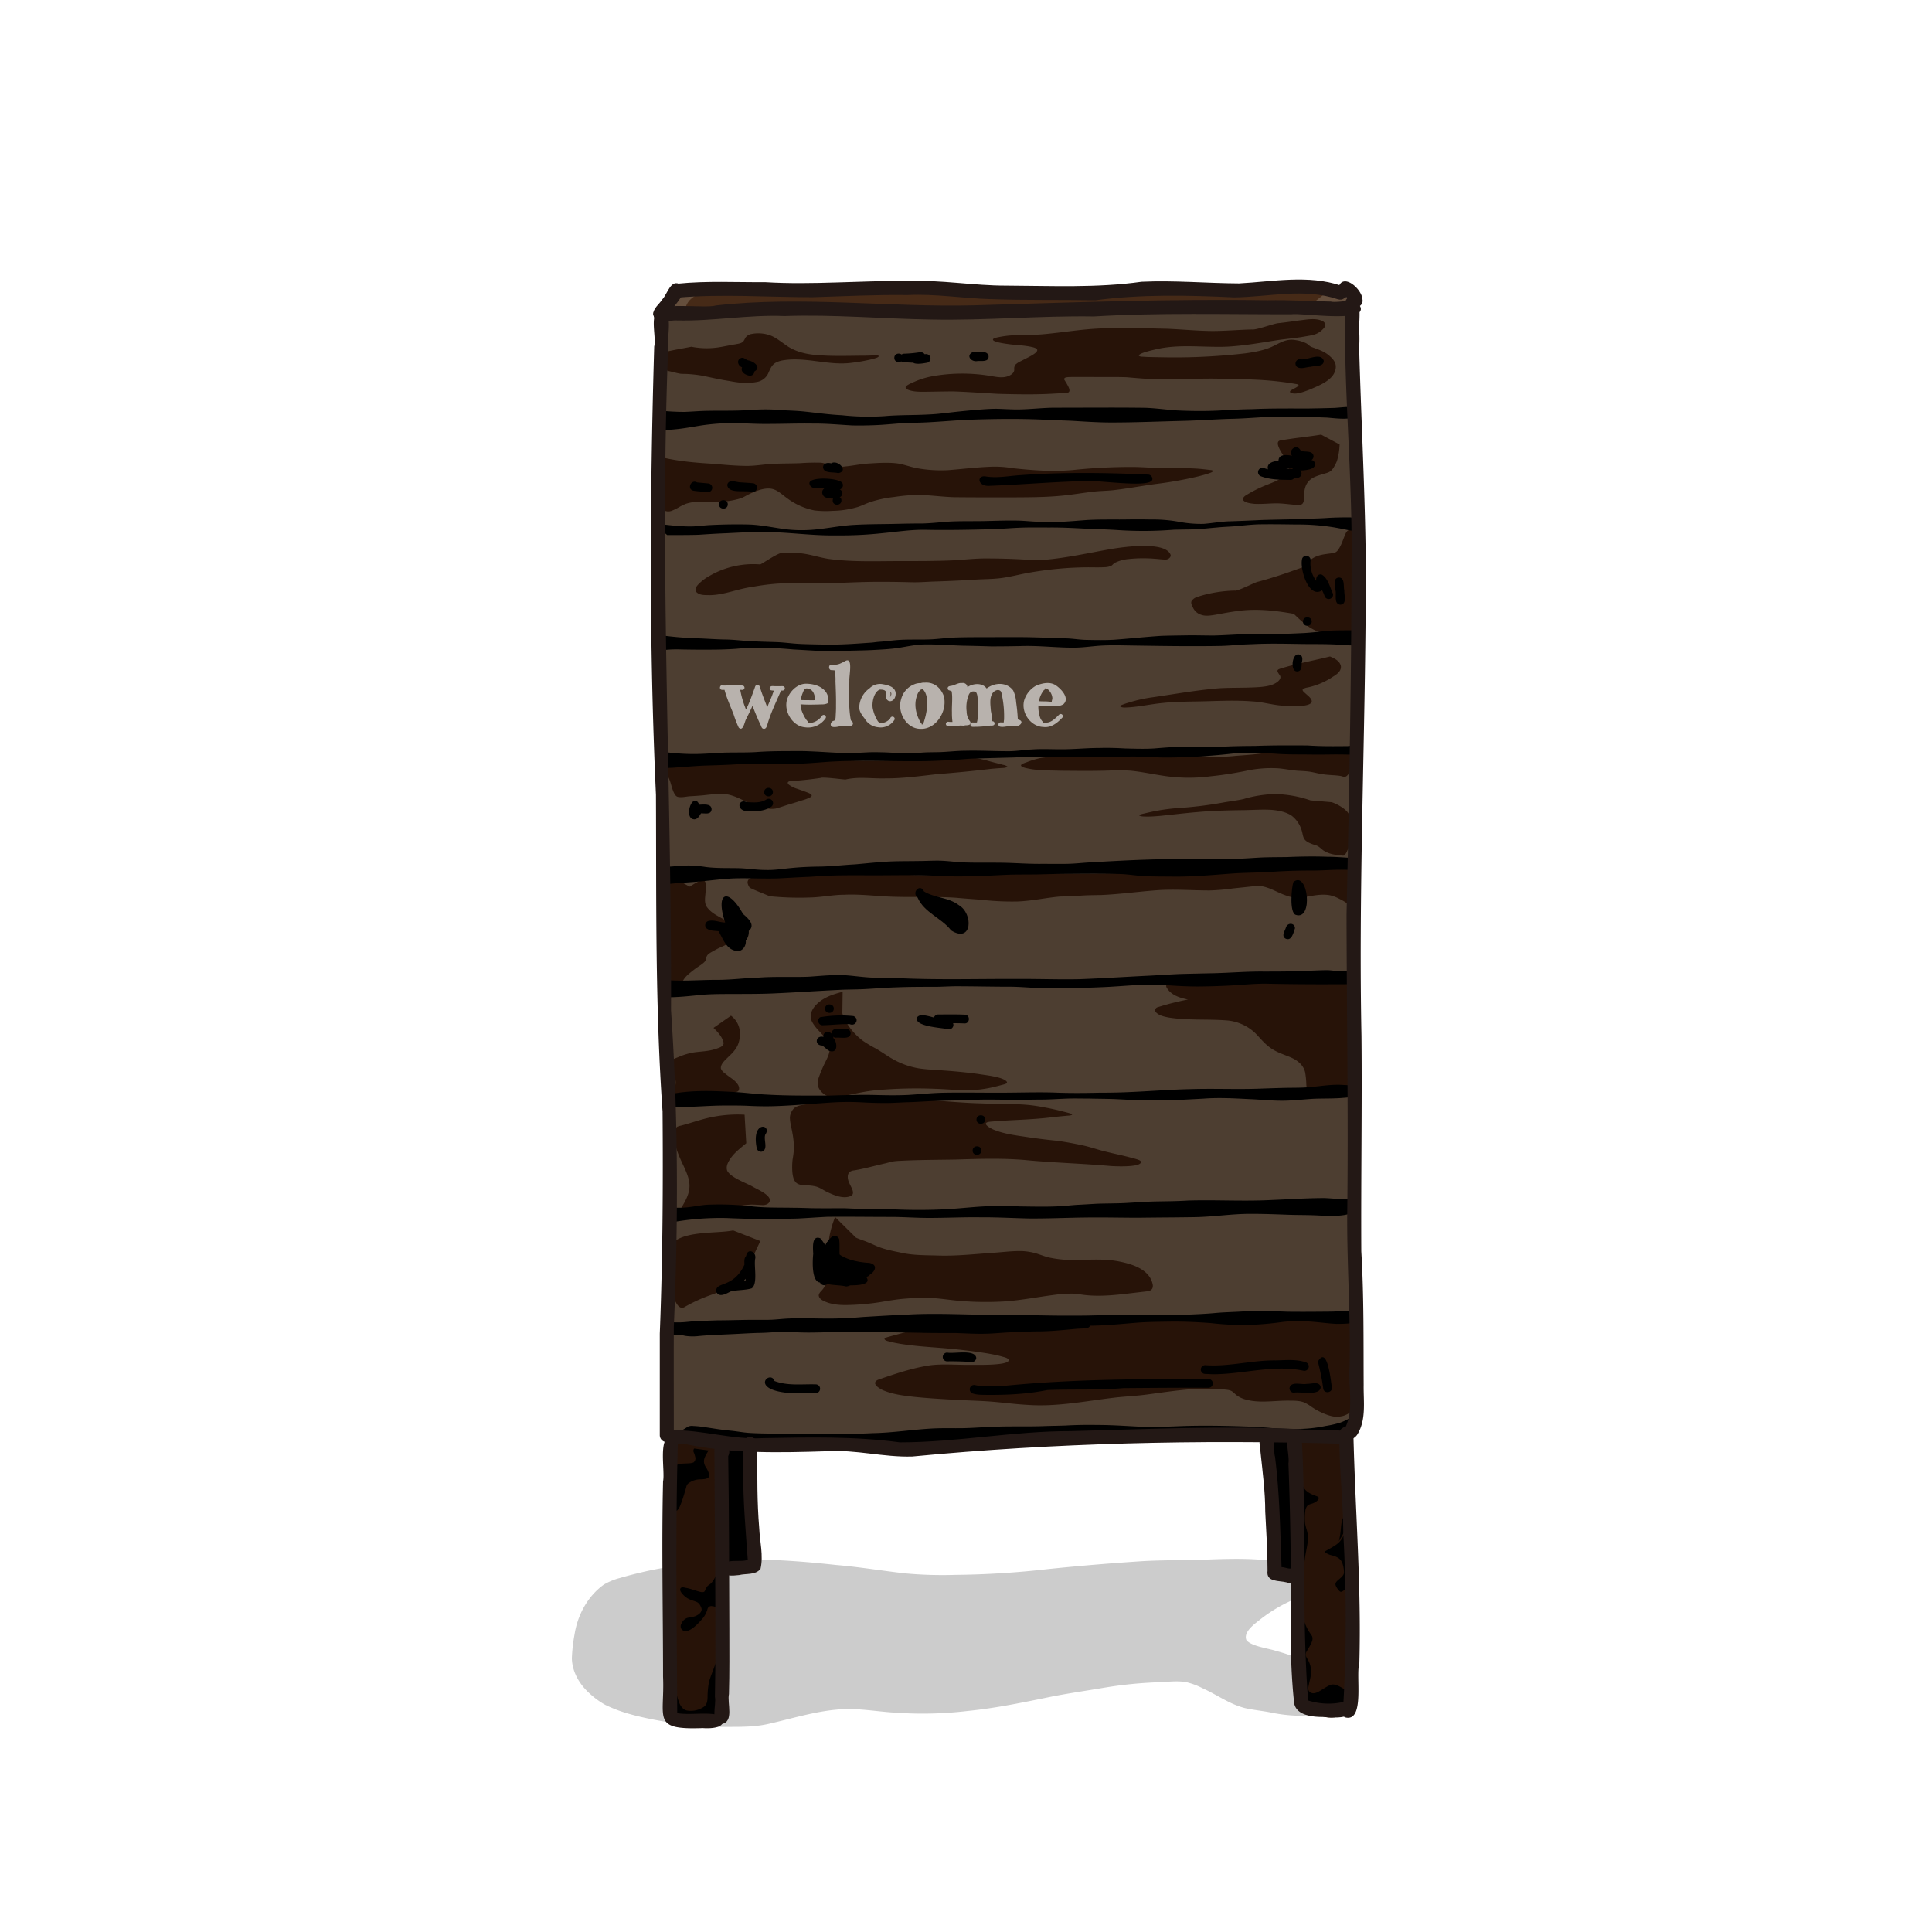 <svg xmlns="http://www.w3.org/2000/svg" viewBox="0 0 1000 1000"><defs><style>.cls-1{opacity:0.2;}.cls-2{fill:#4d3e31;}.cls-3{fill:#271308;}.cls-4{fill:#654f3d;}.cls-5{fill:#462a17;}.cls-6{fill:#b8b2ad;}.cls-7{fill:#231815;}</style></defs><g id="レイヤー_1" data-name="レイヤー 1"><path class="cls-1" d="M686.82,877.08c0,4.52-1,8.29-5.8,9.67A28.4,28.4,0,0,1,670.53,888a79,79,0,0,1-12.91-1.65c-4.44-.85-9-1.28-13.37-2.28a43.22,43.22,0,0,1-7.53-2.82c-4.86-2.32-9.43-5.27-14.35-7.46a36.61,36.61,0,0,0-8.51-3.15c-5-.83-10.13,0-15.15.12a213.84,213.84,0,0,0-27.08,2.77c-8.83,1.5-17.8,2.79-26.6,4.48-14.69,3-29.46,6.15-44.4,7.61a197.71,197.71,0,0,1-36.65.88c-6.85-.35-13.76-1.42-20.6-1.8-15.42-.91-30.31,4.11-45.17,7.48-6.66,1.61-13.57,1.65-20.39,1.65a193.36,193.36,0,0,1-24.3-1.14c-9.67-1.59-19.44-3.09-28.85-5.87a72,72,0,0,1-11.46-4.43,41.44,41.44,0,0,1-7.57-5.45c-5.43-4.74-9.43-11.2-9.64-18.55a84.81,84.81,0,0,1,1.42-12.6c1.58-9.94,6.77-19.56,15-25.52a31.57,31.57,0,0,1,8.28-3.46c3.75-1.12,7.66-2.1,11.47-3,7.14-1.73,14.5-2.86,21.76-4a193.92,193.92,0,0,1,25.33-2.57c17.86-.47,35.74.84,53.48,2.79,12,1,23.87,3,35.79,4.35a214,214,0,0,0,25.95.77,457.41,457.41,0,0,0,47.94-3c16.37-1.69,32.83-3.06,49.26-4.12,9.84-.55,19.76-.44,29.61-.7,9.16-.3,18.37-.72,27.54-.26a151,151,0,0,1,35.17,6l-11.34,13.61-1,.4a78.22,78.22,0,0,0-18.85,10.74c-2.94,2.39-9.4,6.64-7.68,11.06,2.39,3.19,11.24,4.3,15.19,5.57,8.16,2.28,17.07,5.13,22.41,12.12C685,869.69,686.86,873.23,686.82,877.08Z"/></g><g id="レイヤー_8" data-name="レイヤー 8"><path class="cls-2" d="M704.31,270.63c0,8.33-.64,16.66-.87,25-.24,10.21-.06,20.42.12,30.62,0,4.17,0,8.35-.3,12.5-.58,6.07-1.34,12.14-1.38,18.25,0,4.48.39,9,.6,13.45.23,5.32.41,10.67.21,16-.37,5.56-.93,11.15-1.84,16.65-.45,2.61-1,5.33-1.57,7.92-.1.52-.25,1.19-.33,1.64s.17.78.25,1.15c1.72,8.35,1.77,16.84,1.74,25.33,0,3.92-.11,7.87-.12,11.79,0,3.37,0,6.78-.29,10.14-.35,4.28-1.15,8.53-1.64,12.8a87,87,0,0,0-.59,14.7c.32,4.81.82,9.62,1.45,14.41.72,7.39,1.46,14.79,1.48,22.23.07,3.36.18,6.74.16,10.1-.08,3.67-.32,7.35-.41,11-.27,7.75-.31,15.51-.31,23.25,0,6-.37,12-.42,18,0,11.11-.16,22.24-.24,33.36,0,6.27-.55,12.54-.62,18.81-.14,6.56.05,13.14.26,19.69.17,5,.2,10,.22,14.91,0,2.49-.11,5,.13,7.52.53,6.62,1.61,13.18,2.54,19.75a94.61,94.61,0,0,1,1.63,10,47.36,47.36,0,0,1-.64,9.21c-.58,3.47-1.74,6.82-2.29,10.3-.76,4.22-1.3,9.09-5,11.87-2.09,1.34-4.76.85-7.12,1-4.61.06-9.23,0-13.83-.21-3.88-.16-7.75-.65-11.61-1-3.65-.3-7.32-.46-11-.48-10,0-20.08.21-30.11.35-3.3.07-6.61.28-9.91.42-2.78.12-5.58.11-8.35.28A58.22,58.22,0,0,0,594,745a49.82,49.82,0,0,1-8.08.89c-5.14.2-10.29.76-15.44.5-5-.08-9.84-1.26-14.79-1.19-7,0-14-.38-21,.21-4.74.31-9.37,1.46-14,2.22-4.46.8-9,.63-13.54.75a126,126,0,0,0-14.52,1.06c-5.64.58-11.32.94-17,1.26a85.28,85.28,0,0,1-9.85.28A123.63,123.63,0,0,1,446,747.53c-5.37,1.88-11.06,1.85-16.65,1.23a94,94,0,0,0-11.86-.43c-5.2.11-10.41.37-15.61.14-3.76-.11-7.5-.62-11.26-.37-4,.14-7.94.7-11.92.75-4.61,0-9.21-.38-13.81-.57-6.06-.46-15.7-.1-19.65-5.38-1-1.59-1-3.6-1.05-5.43-.1-10.17.53-20.34.78-30.51.26-6.23.43-12.49.66-18.72.25-5.61.68-11.23.59-16.85,0-7.25,0-14.51.08-21.76.14-6.6.39-13.2.38-19.79,0-8,0-15.94-.27-23.91-.09-3.43-.39-6.86-.56-10.28-.12-3.18,0-6.38,0-9.56,0-1.14.07-2.3.14-3.43a54.26,54.26,0,0,1-.61-7.08c0-6.94-.18-13.9-.27-20.83,0-11.3,0-22.61-.07-33.91-.19-19.09-.23-38.2-.92-57.29-.29-6.65-1.09-13.28-1.13-19.94-.07-7.83,0-15.68.72-23.48-.17-8.66-.95-17.3-1.7-25.92a85.26,85.26,0,0,1-.18-16.29c-.62-5.66-1.76-11.31-2.37-17-.27-2.63-.18-5.3-.21-7.94,0-5.22.11-10.46.25-15.68.1-4.87,0-9.76.3-14.63.3-5.6.93-11.19,1.39-16.78.57-8.43.9-17-.51-25.36-.87-5.36-2-10.7-2.86-16.06a50.72,50.72,0,0,1-.73-6.73c-.05-1.87.1-3.75.22-5.61.4-4.49.37-9,.6-13.5.4-6.51,1.09-13,1.58-19.51s2.11-12.77,3.08-19.17c.5-3.45.94-6.93,1.11-10.42.1-2.93,0-5.87-.16-8.79a37,37,0,0,1,.4-9.91,32.47,32.47,0,0,1,1.42-3.94c.79-1.85,1.48-3.88,3-5.29a11.62,11.62,0,0,1,2.52-1.55c2.63-1.16,5.32-2.17,8-3.16a60.68,60.68,0,0,1,8.84-2.55c4.71-.84,9.53-.48,14.28-.2,6,.42,12,1.3,18,1.66,6.47.24,13,0,19.47-.12,10.15-.36,20.44.05,30.46-1.92,7.6-1.51,15.39-1.53,23.11-1.28,8.47.2,17,.55,25.43,1,7.88.56,15.8.07,23.67-.4,4.87-.27,9.77-.76,14.65-.89a156.18,156.18,0,0,1,17.57.65,101.3,101.3,0,0,1,15.49,3.16c5.86,1.43,11.95,1.13,17.93,1.13a289.1,289.1,0,0,0,33.79-2.05c6.35-.67,12.65-1.89,19-2.89a68.79,68.79,0,0,1,17.73-.27c1.18.2,2.53.36,3.7.64,1.56-.4,3.3-.85,4.89-1.17,4.5-.8,9.16-1.84,13.72-1.05a14.42,14.42,0,0,1,4.53,1.78c1.91,1.3,3.66,2.83,5.59,4.11a30,30,0,0,0,4.88,2.81c1.15.53,2.43.75,3.56,1.31a7.33,7.33,0,0,1,2.87,3.74,17.58,17.58,0,0,1,1.23,4.43,57.91,57.91,0,0,1-.08,14.35c-.3,3.48-.59,7-1.08,10.43-.72,5-1.51,9.94-1.93,15a107.68,107.68,0,0,0-.33,14.26,128.4,128.4,0,0,0,.45,13.16,52.5,52.5,0,0,0,1.26,6.33c.62,2.64,1.15,5.33,1.59,8A129.71,129.71,0,0,1,704.31,270.63Z"/></g><g id="レイヤー_7" data-name="レイヤー 7"><path class="cls-3" d="M454.8,184.26c.27.89-3.17,1.52-3.82,1.73a84.21,84.21,0,0,1-10.23,1.8c-12.05,1.61-24.09-3.41-36.12-1.17-4.68,1.08-5.3,2.82-7.1,6.84a8,8,0,0,1-6.18,4.3c-4.61.9-9.34.32-13.9-.57-4.74-.7-9.42-1.82-14.12-2.77a68.56,68.56,0,0,0-8.08-.87c-1-.06-2,0-3-.1a32.41,32.41,0,0,1-3.22-.7l-2.53-.61a5,5,0,0,1-1.88-.69,7.84,7.84,0,0,1-2.31-6.6,4.88,4.88,0,0,1,3-2.85c.77-.41,11.39-2.23,12.51-2.53a40.73,40.73,0,0,0,15,.18c2.57-.44,5.21-1,7.78-1.43,1.56-.33,3.53-.39,4.43-1.93.36-.5.57-1.1.89-1.61a5,5,0,0,1,3.2-1.83,18.27,18.27,0,0,1,9.93.89c2.7,1.13,5,3,7.4,4.66,4.55,3.43,10.2,4.86,15.8,5.34,8.39.75,16.86.4,25.27.36,1.59,0,3.23-.09,4.82-.13.52,0,1.1,0,1.62,0C454.27,184,454.62,184,454.8,184.26Z"/><path class="cls-3" d="M377.22,744.6c-.2,1.61-2.76,15.89-2.34,16.95.06,3.63.19,7.3.32,10.92a219.25,219.25,0,0,1-.85,23.9c-.32,5.35-.17,10.73-.38,16.08-.19,6.43-.65,12.86-.56,19.28a112.51,112.51,0,0,0,.63,11.32c.38,3.28.95,6.54,1.14,9.84.27,3.87.3,7.77.47,11.65.15,3.46.42,6.94.23,10.41-.24,4.77-.95,9.74-3.47,13.89a8.29,8.29,0,0,1-2.68,2.84,14.08,14.08,0,0,1-2.43.87,21.85,21.85,0,0,1-13.91-1.11c-2.81-1.31-3.55-2.79-3.39-5.84a70.31,70.31,0,0,0-1-12.11c-.41-3.25-.66-6.54-.78-9.82-.22-12.69-.32-25.4-.13-38.09.05-5.41.41-10.83.54-16.23,0-8.93.11-17.88-.24-26.8-.24-6-1.11-12-1.53-18.06a80.87,80.87,0,0,1,.34-8.67,29.4,29.4,0,0,1,1.81-8.55c.59-1.46,1.08-3.21,2.42-4.16a4.77,4.77,0,0,1,2.57-.26l3.89.23C364.37,743.43,370.79,744.14,377.22,744.6Z"/><path class="cls-3" d="M700,839.25c0,8.13-.35,16.28-.53,24.41-.26,6.91.41,14.51-3.47,20.59a16.9,16.9,0,0,1-2.6,3.13,5.31,5.31,0,0,1-2.52,1.5,13.81,13.81,0,0,1-10.7-2.88,14.81,14.81,0,0,1-4-4.15,13.4,13.4,0,0,1-2.17-6.34c-.06-3.8.3-7.61.39-11.41.09-5.82.47-11.66.33-17.48-.11-3.66-.31-7.32-.55-11-.2-3-.56-6-.6-9,0-5,.48-10,.54-15,.05-5.46-.3-10.93-.56-16.38-.22-6.57,0-13.2-1-19.72-.63-3.42-1.59-6.81-1.47-10.32a16.83,16.83,0,0,1,.41-3.75c.12-.52.28-1.19.45-1.7,0-.13-.15-.79-.17-.91-.85-4.57-2.39-10.3,1.21-14.07a9.55,9.55,0,0,1,12.75-.52l8.87-3.5c3.74,2.24,3.18,6,3,9.75-.23,3.92-.6,7.86-.62,11.79.06,5.81.41,11.62.53,17.43.1,4.84.51,9.67.7,14.5.15,5.58.08,11.19.35,16.78C699,820.43,700.07,829.82,700,839.25Z"/><path class="cls-3" d="M703.53,717.71c0,4.3-.85,8.93-3.6,12.36a11,11,0,0,1-5.12,2.91,14.74,14.74,0,0,1-3.45.33c-3.79-.2-9.54-3-12.66-5.23a19.91,19.91,0,0,0-4-2.31c-2.51-.87-5.25-.76-7.87-.8-7.45-.05-15.16,1.47-22.45-.68a13.58,13.58,0,0,1-4-1.89c-.91-.63-1.67-1.48-2.55-2.14-1.29-.91-3-.91-4.47-1.1-3.05-.29-6.18-.37-9.25-.36-10.2,0-20.34,1.68-30.42,3-5.12.69-10.44.95-15.58,1.48-15.36,1.73-30.73,5-46.26,3.88-5.91-.31-11.84-1.09-17.73-1.6-6.4-.53-12.93-.64-19.34-1-7.34-.41-14.79-.82-22.1-1.6-5-.58-10.23-1.22-15-3.12-2.2-.81-7.29-3.84-3.17-5.69,8.82-3.07,17.79-6.11,27.05-7.48,6.51-.79,13.12-.18,19.65-.21,1.82-.13,23.23.76,20.67-3-1-.87-2.4-1-3.62-1.41-2.46-.66-5-1.16-7.55-1.58-7.91-1.26-16-2.17-24-2.81-6.83-.53-13.85-1-20.61-2.09-1.8-.3-3.91-.69-5.68-1.15-.83-.3-2.22-.43-2.62-1.33.1-.54.79-.71,1.22-.89,1-.32,2.08-.59,3.08-.87,3.39-.91,6.89-1.87,10.3-2.7,13.41-3.6,27.38-2.39,41.1-2.75,9.87-.12,22.95-2.3,32.93-2.56,14.43.1,28.88-.25,43.31-.51,13-.27,26.06-1.12,39.08-1.39,7.8-.06,15.62.29,23.42.39a214.26,214.26,0,0,0,28.65-1.5c2.66-.29,5.39-.62,8.06-.83s5.73-.61,7.87,1.18c3.13,3.21,4,12.56,4.47,17,.35,3.76.69,7.56,1.19,11.31A51.27,51.27,0,0,1,703.53,717.71Z"/><path class="cls-3" d="M596.7,665.22c.16,2.54-1.52,3.07-3.7,3.25l-6.06.71c-8.4,1-16.94,2.07-25.4,1.12-2.15-.23-4.32-.7-6.49-.73a76.06,76.06,0,0,0-10.11.76c-8.16,1.06-16.3,2.66-24.51,3.26a160.65,160.65,0,0,1-24.13-.29c-5.19-.46-10.37-1.38-15.59-1.49a125.47,125.47,0,0,0-14,.53c-3.62.37-7.26,1-10.85,1.6a122.5,122.5,0,0,1-15.42,1.49c-4,.16-8.14.1-12-1.19-1.76-.67-4.55-1.63-4.67-3.81a3.53,3.53,0,0,1,1.08-1.94,14.89,14.89,0,0,0,1.47-1.79,23.58,23.58,0,0,0,3.25-7.21,14.72,14.72,0,0,0,.05-5.69c-.22-1.85-.48-3.72-.64-5.57-.62-6.25,1-12.52,3.25-18.3l10.8,10.67.38.17c1.05.46,2.16.85,3.24,1.24,2.27.78,4.47,1.79,6.66,2.77,4.28,1.92,9,2.75,13.53,3.7,6,1.3,12.19,1.2,18.3,1.37,9.71.36,19.42-.77,29.09-1.42,4.88-.33,9.82-1,14.71-.87a30.22,30.22,0,0,1,8,1.4c2,.65,4,1.44,6.08,1.93a58.31,58.31,0,0,0,14.26,1.26c7.17-.09,14.47-.65,21.56.71S595.35,657,596.7,665.22Z"/><path class="cls-3" d="M393.58,642.38c-1.69,3.42-3.31,6.91-4.83,10.41A47.93,47.93,0,0,1,385.3,660c-2.08,3.29-5.49,5.41-9,6.91-2.47,1.11-5,2.18-7.55,3.09a81.64,81.64,0,0,0-14.21,6.4c-4.47,3.06-6.91-8.26-7.59-11.11A107.26,107.26,0,0,1,345.34,654c-.1-1.16-.17-2.35-.21-3.51a8.14,8.14,0,0,1,.18-2.87c3.72-11.44,24.57-8.75,34.16-10.76Z"/><path class="cls-3" d="M398.47,620.94c.19,2.2-2.41,3-4.21,2.79-1.82-.08-3.65-.25-5.47-.24a55.63,55.63,0,0,0-7.71,1c-4.38.8-8.78,1.87-13.11,2.93-3.88.89-7.89,2-11.9,1.75-1.42-.15-3.87-.44-3.9-2.28a8.73,8.73,0,0,1,1.15-2.86c5.31-8.8,4.16-12.93-.08-21.75-2.15-4.71-4.36-9.69-4.28-15,.1-1.43.36-3.2,1.61-4.09a8.33,8.33,0,0,1,1.76-.54c4.72-1.19,9.32-2.88,14.06-4a67.61,67.61,0,0,1,19-1.69l.87,14.78c-2.65,2.23-5.48,4.35-7.61,7.12-1.45,2-3.16,4.6-2.24,7.14,1.93,3.59,9.53,6.15,13.15,8.19C392,615.61,398,618.1,398.47,620.94Z"/><path class="cls-3" d="M590.58,601.36c.2,3-13.74,2.34-16,2.14-14.26-1.27-30.1-1.7-44.23-3.09-11.85-1-23.79-.6-35.65-.23-9.12.16-18.27.15-27.39.59-1.44.07-2.9.11-4.34.29s-3.14.7-4.69,1.08c-5.4,1.2-10.73,2.77-16.2,3.65a4.65,4.65,0,0,0-2.38.87c-1.26,1.28-1,3.39-.43,4.94.47,1.18,1.1,2.32,1.63,3.47s1.15,3-.29,3.87c-4,1.93-9.12-.36-12.84-2.14-1.86-.95-3.58-2.24-5.65-2.71-6.33-1.56-11.18,1.58-12-7.46a36.36,36.36,0,0,1,.12-6.43,52.69,52.69,0,0,0,.7-5.59,43.81,43.81,0,0,0-.8-8.23c-.42-2.59-1.22-5.16-1.29-7.8a7.34,7.34,0,0,1,2.28-5.07c1.86-1.43,4.36-1.62,6.6-2,2.92-.31,5.84-.76,8.76-1a166.38,166.38,0,0,1,18.14-.67c5.51-.19,11-.59,16.55-.64,4.37-.08,8.78-.29,13.16-.13,11.37.51,22.72,1.79,34.11,2.06,5,.17,10,.37,15,.43A77.61,77.61,0,0,1,539.6,573c3.6.62,7.21,1.42,10.74,2.34,1,.25,2,.5,2.95.77.53.2,1.3.28,1.63.78v.1c-.91.56-2.29.4-3.33.58-2.22.19-4.61.44-6.82.68-10.72,1.37-21.58,1.37-32.33,2.34-5.08.52.15,3.48,2.13,4.23,5,2,10.39,2.74,15.67,3.51,5.5.85,11,1.54,16.58,2.1,4.31.56,8.64,1.37,12.89,2.26,3.19.64,6.32,1.65,9.44,2.56,3.29.92,6.67,1.66,10,2.43,2.37.53,4.75,1.12,7.09,1.75.86.23,1.75.46,2.59.74C589.47,600.43,590.33,600.63,590.58,601.36Z"/><path class="cls-3" d="M521.23,560.09a.92.92,0,0,1-.62.85,12,12,0,0,1-1.79.55c-1.26.34-2.57.67-3.84,1a63.17,63.17,0,0,1-14.74,1.84c-5.44-.06-10.87-.62-16.3-.77a233.39,233.39,0,0,0-30.15.71c-6.06.51-12,2-17.92,3.21a17.57,17.57,0,0,1-6.42.22A9,9,0,0,1,423.7,563c-.87-1.89-.42-4,.31-5.87.6-1.66,1.28-3.34,2-4.95,1.67-3.86,4.85-8.12,2.76-12.41-2.12-4.1-6.27-6.76-8.41-10.86-1.71-3.06-.28-6.4,2-8.74,3.58-3.83,8.82-5.58,13.79-6.81L436,524.53l.21.63a27.15,27.15,0,0,0,1.31,3.1,34,34,0,0,0,9.1,10.44,67.57,67.57,0,0,0,6.81,4.06c3.29,1.92,6.38,4.21,9.73,6a41.45,41.45,0,0,0,12.1,4.17c4.4.72,9,.81,13.41,1.17,5.93.41,11.93,1,17.82,1.8C509.7,556.49,519.72,557.36,521.23,560.09Z"/><path class="cls-3" d="M383,534.51c0,5.76-1.69,8.53-5.81,12.34-1.55,1.62-4.36,3.76-4.06,6.24a5.24,5.24,0,0,0,1.91,2.32c1.58,1.38,3.4,2.48,5,3.83,1.38,1.23,3.17,3.22,2.3,5.18-.56.89-1.76.83-2.69,1-1.3.14-2.65.27-3.95.36a129.69,129.69,0,0,0-14.6,1.38,35.07,35.07,0,0,1-9.37.42c-1.17-.21-3.36-.29-3.53-1.78,0-1.08.76-2,1.07-3a7.2,7.2,0,0,0-.16-5.38c-.48-1.24-1.05-2.44-1.55-3.67-.62-1.43-1.3-3.19-.31-4.61A4,4,0,0,1,349,548c.91-.39,1.86-.77,2.78-1.14a34.42,34.42,0,0,1,6.57-2c2.39-.44,4.88-.53,7.28-.88a26,26,0,0,0,6.82-1.78c1.19-.5,2.42-1.38,2-2.85-.81-2.92-3-5.24-5.14-7.32l9.05-6.31A11.57,11.57,0,0,1,383,534.51Z"/><path class="cls-3" d="M381.49,482.89c.05,1.5-1.05,2.74-2.05,3.73-2.7,2.42-6.32,3.4-9.42,5.19-.91.5-1.84,1-2.7,1.56a4.14,4.14,0,0,0-1.45,1.46,9.92,9.92,0,0,0-.5,1.85c-.39,1.25-1.62,2-2.6,2.77a56,56,0,0,0-5.79,4.26,14.79,14.79,0,0,0-3,3.12,33.78,33.78,0,0,0-2.09,4.22,13.8,13.8,0,0,1-.73,1.37,1.39,1.39,0,0,1-.93.78c-1.47,0-2.4-1.84-3.06-2.93a31.89,31.89,0,0,1-2.81-9.76,114.23,114.23,0,0,1-1.24-13.57c-.38-7.21-.19-14.46-.47-21.67a45,45,0,0,1,.66-9.35,1.9,1.9,0,0,1,1.14-1.27,28.24,28.24,0,0,1,2.71-1.15l9.77,5.43c1.65-.88,6-4.2,7.74-2.95,1.21,1.2.56,4.1.53,5.7-.13,2.51-.83,5.27.53,7.56,2.57,3.89,7.31,5.44,11.05,7.92a12,12,0,0,1,3.75,3.52A4.13,4.13,0,0,1,381.49,482.89Z"/><path class="cls-3" d="M699.25,522.66c.07,10.56-.93,21.11-1,31.66,0,2.17.18,4.37.39,6.52.06.77.14,1.6.18,2.36,0,.52.16,1.44-.54,1.55a27.31,27.31,0,0,0-6.06.33c-1.81.38-3.58,1-5.36,1.46-2.64.69-5.73,1.32-8.17-.26-1.75-.86-2.32-2.87-2.53-4.67a42.94,42.94,0,0,0-.61-6.5c-.84-4-4.34-6.56-7.9-8s-7.24-2.62-10.31-4.91c-2.79-2-5-4.76-7.34-7.19a24.1,24.1,0,0,0-15.57-6.89c-9.84-.72-19.87.1-29.65-1.48-2.32-.49-5.17-1-6.69-3a1.65,1.65,0,0,1,1.06-2.29,141.58,141.58,0,0,1,15.74-4c-3.6-.73-7.54-1.85-10-4.73-.58-.76-1.72-1.94-1.06-2.92a4,4,0,0,1,2.41-.51L610,509c4.47-.19,9-.73,13.39-1.29,7.91-1.08,15.89-2.21,23.89-1.9,3.61.12,7.23.66,10.83.8,6.38.16,12.79-.15,19.15-.54l2.34,1.86,8.91-4.07c4.91.57,10.71,3.17,10.31,9C699,516.11,699.26,519.39,699.25,522.66Z"/><path class="cls-3" d="M699.28,427c-.13,4.22-.08,8.61-1.62,12.61-.51,1.16-1,2.62-2.18,3.24-.42.15-.84-.09-1.26-.15-1.14-.19-2.32-.18-3.46-.36a15.2,15.2,0,0,1-5.79-2.16c-1.28-.92-2.32-2.2-3.88-2.65-9.13-2.77-5.07-4.7-8.86-11.17a14.44,14.44,0,0,0-3.87-4.29c-2.9-1.84-6.4-2.51-9.77-2.85-4.94-.36-10,.06-14.91.11-7.94.11-15.93.27-23.84,1-6.51.53-13.12,1.35-19.63,2-2.2.19-4.62.36-6.83.34-1.16-.07-2.64.05-3.68-.55l-.05-.12c.39-.52,1.24-.57,1.82-.76l3.09-.71a102,102,0,0,1,14.85-2.25,200.24,200.24,0,0,0,23.78-2.91c3.45-.62,7-1,10.44-1.78A62.31,62.31,0,0,1,660.06,411a59.74,59.74,0,0,1,18.25,3.28l11,.94.63.23a22.67,22.67,0,0,1,4,2C698,420.06,699.33,422,699.28,427Z"/><path class="cls-3" d="M700.68,389.74c-.1,3.37-.9,9.86-3.75,12a2.06,2.06,0,0,1-1.15.36c-.65-.05-1.25-.36-1.89-.47-3-.47-6-.39-9-.86-2.11-.27-4.18-.84-6.27-1.22s-3.93-.43-5.9-.55c-3.71-.15-7.35-1-11-1.3a61.25,61.25,0,0,0-16.54,1.24,185.85,185.85,0,0,1-18.61,2.87,86.75,86.75,0,0,1-22.48,0c-6.35-.85-12.66-2.28-19-2.91a98.93,98.93,0,0,0-11.16-.05c-8.43.26-16.92.16-25.35.08-6.11-.19-12.43,0-18.37-1.58-3.44-1.17-1.08-2.05,1.14-2.8a45.5,45.5,0,0,1,7.47-2.24,65.68,65.68,0,0,1,13-.64c-.08.53,11.91-2.89,12.24-2.92l3.16.42c9.7,1.22,19.51-.16,29.24.14,3.95.06,7.94.15,11.86.55,5,.61,10.06,1.18,15.1,1.6a89,89,0,0,0,16.24-.24c4.23-.32,8.49-.59,12.69-1.14,9.6-1.31,19.3-1.07,28.95-1.47,2.88-.16,5.77-.42,8.63-.79a31.62,31.62,0,0,1,8.52-.31C699.52,387.67,700.8,388.19,700.68,389.74Z"/><path class="cls-3" d="M694.05,344.79c.28,2.74-2.35,4.4-4.4,5.65a36,36,0,0,1-9.54,4.53c-1,.31-2.07.61-3.1.82a7.84,7.84,0,0,0-2.41.74c-1,.68.3,1.66.85,2.16s1.42,1.23,2.09,1.87c6.46,6.3-11,4.85-13.92,4.67-5.14-.37-10.15-1.92-15.3-2.18-8.07-.64-16.18-.3-24.27-.08-7.29.21-14.65.09-21.92.86-6.75.6-13.47,2.28-20.25,2.39a5.5,5.5,0,0,1-1.7-.32l-.23-.13-.11-.14,0-.14a.8.8,0,0,1,.36-.43,37.3,37.3,0,0,1,4.17-1.44,74.58,74.58,0,0,1,12.26-2.72c11.39-1.65,22.77-3.7,34.25-4.65,7.07-.43,14.21-.11,21.27-.65,3.11-.28,6.46-.71,9-2.62,1-.75,2.18-2.14,1.31-3.41-1.5-2.21-2.13-2.89.93-3.68,7.58-2.37,17.23-4.13,25-6.1C690.69,340.73,693.53,342.12,694.05,344.79Z"/><path class="cls-3" d="M693.38,230.06a33.26,33.26,0,0,1-1.34,8.42,16.35,16.35,0,0,1-1.39,2.89,9.25,9.25,0,0,1-1.93,2.51,8.64,8.64,0,0,1-2.61,1.11c-1.65.5-3.34.95-4.94,1.59-4.91,1.91-6.25,5.63-6.12,10.58-.16,3.84-1,4.63-4.85,4.11-3.12-.24-6.24-.72-9.37-.74-3.84,0-7.68.47-11.51.26-1.73-.19-5.19-.5-6-2.18-.09-.81.61-1.54,1.19-2a67.38,67.38,0,0,1,10.17-5.24c4-1.67,10.59-3.63,12.27-8,.91-2.25-.42-4.31-1.66-6.11-1.06-1.67-6.46-8.82-2.41-9.3,6.92-1.24,14-1.85,20.93-3Z"/><path class="cls-3" d="M703.66,312.81a13.81,13.81,0,0,1-.29,3.21,16.45,16.45,0,0,1-1.84,4.13,16.06,16.06,0,0,1,.49,5.68,4.69,4.69,0,0,1-2.55,3.39c-2.32,1-5,.77-7.45.56a9.21,9.21,0,0,1-2.19-.59c-.4-.12-.83-.48-1.25-.48a11.11,11.11,0,0,1-3.54-.85c-1-.39-2.13-.74-3.18-1.14-4.83-1.77-8.54-5.52-12.21-9-9.65-1.72-19.58-2.84-29.34-1.41-3.8.46-7.6,1.25-11.37,1.9-2.37.38-4.89.82-7.22,0a6.92,6.92,0,0,1-4.29-3.84c-.48-1-1.16-2.13-.68-3.25a5.09,5.09,0,0,1,2.88-2.1c1.33-.49,2.81-.9,4.18-1.26a69.86,69.86,0,0,1,15.31-2.08c1.46.47,10.63-4.43,12.07-4.59,3.79-1,7.61-2.18,11.34-3.39,3.09-1,6.21-2.11,9.27-3.22l3.82-1.34a16.37,16.37,0,0,0,1.1-1.39c2-3.4,6.12-4.53,9.78-5,1.18-.19,2.39-.28,3.56-.52a3.34,3.34,0,0,0,2.37-1.4c2-2.62,2.75-5.88,4.14-8.8.53-1.25,1.83-2.34,3.23-1.73a3.69,3.69,0,0,1,2,2c1.08,1.88,1.08,4.12,1.24,6.22.16,3.34.14,6.71.17,10.05,0,3.56,0,7.14.08,10.7C703.4,306.44,703.62,309.63,703.66,312.81Z"/><path class="cls-3" d="M691.41,189.72c0,6.72-8.47,9.72-13.65,12-2.43.89-5,1.93-7.56,2-1.21,0-3.79-.52-1.75-1.81,1.07-.77,6-2.66,2.36-3.15-2.51-.43-5-.83-7.57-1.12-10.16-1.3-20.13-1.38-30.32-1.57-10-.38-20.14.35-30.19.26-6.51.07-13-.5-19.51-1.07-6-.22-11.94-.06-17.89-.13l-9.63,0c-1,0-2.16,0-3.16.09-.54.08-1.28.12-1.61.63s.13.94.36,1.33.55.88.8,1.31c.55,1.1,2.48,3.89.78,4.7a10.86,10.86,0,0,1-2.6.29l-4.84.26c-9.61.58-19.28.38-28.89.11-7.68-.42-15.38-1-23.06-1.26-4.49,0-9,.12-13.49.17-3.26,0-6.68.2-9.78-.94-.76-.26-1.95-1.07-1.23-1.92a11.61,11.61,0,0,1,2.89-1.64A41.77,41.77,0,0,1,483,194.67a88.28,88.28,0,0,1,29.68-.08c3.07.5,6.39,1.27,9.37,0,1.26-.52,2.63-1.41,2.89-2.85a10.6,10.6,0,0,0,0-1.26,3.94,3.94,0,0,1,.6-1.7,10.08,10.08,0,0,1,2.74-1.8c2.13-1.13,4.37-2.14,6.42-3.42,3.37-2.11,2.63-3.31-.87-4-3.88-.86-7.92-.88-11.85-1.44-1.78-.26-9.65-1.22-7.73-2.81a9.73,9.73,0,0,1,2.49-.77,50.23,50.23,0,0,1,7.91-1c4.92-.25,9.87-.08,14.78-.49,9.43-.8,18.79-2.42,28.25-2.95,12.07-.75,24.19-.16,36.27.06,7.27.29,14.55,1,21.83,1.15s14.83-.61,22.24-.77c2.39.35,11.64-3.26,14-3.3,3.42-.38,6.89-.87,10.29-1.35,4-.43,8.35-1.46,12.15.25,1.93,1,1.92,2.72.33,4.18-2.91,3.07-5.59,3.16-9.48,3.87-4.68.86-9.46,1.19-14.17,1.88-8.65,1.38-17.33,2.91-26.1,3.38-12.19.47-24.58-1.47-36.61,1.33-1.23.33-9.46,2-8.91,3.43a3.2,3.2,0,0,0,1.72.41c.93.06,1.92.12,2.85.16,3.64.1,7.33.15,11,.21a321.74,321.74,0,0,0,39.62-2.11c4.66-.66,9.43-1.48,13.75-3.45,2.76-1.27,5.41-3,8.46-3.46a11.11,11.11,0,0,1,3.77.09,18,18,0,0,1,5.37,1.61c1.09.53,1.8,1.64,3,2,3.05,1.14,6.25,2.12,8.77,4.27C689.59,185.4,691.41,187.29,691.41,189.72Z"/><path class="cls-3" d="M627.79,243.74c.06.33-.35.53-.59.67a11.12,11.12,0,0,1-1.38.57c-1.86.64-3.91,1.16-5.81,1.65a199.89,199.89,0,0,1-21,3.78c-7.74,1-15.45,2.52-23.21,3.35-3.18.3-6.46.34-9.64.69-5.64.64-11.32,1.64-17,2.16-8.86.84-17.84.78-26.73.84-9.53,0-19.12,0-28.65-.1-6.22-.19-12.46-1.1-18.68-1.2a95.27,95.27,0,0,0-12.28,1.09,60.4,60.4,0,0,0-12.42,2.65c-2.54.85-4.9,2.21-7.52,2.83A47.89,47.89,0,0,1,431,264.41a50.35,50.35,0,0,1-9.43-.21,35,35,0,0,1-14.14-6.31c-2.74-1.93-5.24-4.68-8.77-5s-7.24,1.18-10.51,2.69c-1.54.71-3,1.67-4.57,2.3A43.16,43.16,0,0,1,371,259.77c-3.91.17-7.86-.2-11.75.08a22.74,22.74,0,0,0-4.24.92,31.52,31.52,0,0,0-3.16,1.51,27.65,27.65,0,0,1-4.5,2.22c-4.81,1.35-7.41-4.15-8.14-8-2.06-9.06.44-11.72,3.05-19.87,8.95,2.2,18.19,2.93,27.36,3.46,5.5.51,11,1,16.56,1.06S397,240,402.38,240c4-.13,7.95-.1,11.91-.26a102.5,102.5,0,0,1,10.37-.25,8.29,8.29,0,0,1,3.27.88,18.16,18.16,0,0,0,9.15,1.11c4.19-.39,8.37-1.31,12.57-1.56,5.05-.3,10.19-.69,15.22,0,3.34.56,6.57,1.84,9.92,2.44a70.29,70.29,0,0,0,15.87,1c7-.55,13.94-1.41,20.93-1.72a55.71,55.71,0,0,1,12.7.71c10.35,1.13,20.87,1.88,31.26.91a293.4,293.4,0,0,1,31.51-1.56c5.67.13,11.41.61,17.08.64,6.35,0,12.77-.17,19.09.56,1,.11,2.12.23,3.15.38C626.87,243.31,627.48,243.3,627.79,243.74Z"/><path class="cls-3" d="M605.94,287.31c.1,1.33-1.35,2.27-2.56,2.31-1.82,0-3.65-.28-5.47-.4a72.72,72.72,0,0,0-13.84.14,19.71,19.71,0,0,0-7.12,2c-.64.38-1.05,1-1.67,1.43a8.51,8.51,0,0,1-3.59.79c-2.79.17-5.59.06-8.38.06-3.4,0-6.82.14-10.21.33a187.93,187.93,0,0,0-20.45,2.45c-4.75.84-9.48,2.11-14.26,2.76-4.48.6-9.05.54-13.55.82-7.2.46-14.43.79-21.64,1-3.47.14-7,.41-10.5.38-4.93-.1-9.89-.24-14.82-.22-10.08-.12-20.17.45-30.23.81-8.34.14-16.72-.32-25,.09a116,116,0,0,0-13.27,1.72c-7.44.94-14.5,4.19-22.05,4.27-2.33-.08-5.17.21-6.9-1.63-1.13-1.47.2-3.18,1.3-4.24a24.59,24.59,0,0,1,5.77-4.25,45,45,0,0,1,26-5.79c1.63-.68,9.79-6.48,11.48-5.89a46.32,46.32,0,0,1,12.33.54c3.91.7,7.77,1.93,11.72,2.51,12.69,1.72,25.57,1.06,38.34,1.1,8.43,0,16.92,0,25.34-.35,6-.29,12.13-1.07,18.19-1,5.81,0,11.68.16,17.48.46,4.29.22,8.65.64,12.95.17,11.19-1,22.21-3.49,33.26-5.43C581,283.12,603.54,279.85,605.94,287.31Z"/><path class="cls-3" d="M521.44,396.76l0,.11,0,.1a6.15,6.15,0,0,1-2.64.54c-2,.14-4.14.29-6.11.49-9.25,1.1-18.58,2-27.87,2.72-8.84,1-17.71,2.22-26.62,2.17-6.86.2-13.81-1-20.58.59-1.16,0-11.86-1.42-12.67-.85-5.25.8-10.57,1.32-15.86,1.73-1.21.06-1.84.73-.86,1.72a14,14,0,0,0,4.46,2.23c1.6.58,3.26,1.13,4.85,1.74,1,.39,3.88,1.35,1.91,2.58a20.9,20.9,0,0,1-4.13,1.6c-1.86.59-3.76,1.2-5.63,1.75-2.79.78-5.5,1.84-8.3,2.55a12.66,12.66,0,0,1-4.63-.15,30.06,30.06,0,0,1-8.41-2.38c-3.51-1.62-6.91-3.6-10.68-4.56s-7.61-.42-11.37-.05c-3,.38-6.06.57-9.09.74-2.09.13-4.2.78-6.28.35-1.32-.29-1.86-1.65-2.38-2.75-.94-2.2-1.3-4.61-2.31-6.79-.48-1.08-1-2.13-1.61-3.16a5.43,5.43,0,0,1-.94-2.73c-.18-2.06,7.45-4,9.17-4.46a22,22,0,0,1,8.85-.26,29.75,29.75,0,0,1,4.87,1c.78.22,1.51.59,2.26.87a11,11,0,0,0,2.39.54c2.45.32,4.9-.26,7.3-.65,4-.66,8.05-1.43,12.11-1.77,4.91-.62,9.73.7,14.58,1.17,3.94.35,7.84-.57,11.71-1.14a44.6,44.6,0,0,1,10.26-.34c3.59.39,7.15,1.23,10.76,1.46a203.4,203.4,0,0,0,25.42.08c3.48-.24,7-.26,10.48-.41,3.32-.19,6.67-.51,10-.59,6.2-.32,12.42-.8,18.63-.39,4.11.21,8.09,1.45,12,2.5,1.55.39,3.14.77,4.67,1.21A5.55,5.55,0,0,1,521.44,396.76Z"/><path class="cls-3" d="M701.29,459.19c-.06,2.07,0,8.53-2.09,9.35-.84.16-1.44-.68-2.1-1.07a27.88,27.88,0,0,0-3.89-2.25,18.51,18.51,0,0,0-4.87-1.84c-4.57-.83-9.18.32-13.67,1.08a16.93,16.93,0,0,1-8.8-.88c-5.19-1.68-10.08-5.38-15.73-5-4,.45-7.95.85-11.92,1.27a113.94,113.94,0,0,1-12.1,1.05c-9.56,0-19.16-.85-28.71,0-9.22.72-18.43,2-27.68,2.37-3.6.05-7.22.07-10.82.35-3.45.31-6.92.34-10.37.43-7.28.65-14.48,2.28-21.8,2.55a141.06,141.06,0,0,1-18.94-.88c-4.14-.34-8.34-.6-12.49-1-12.2-.89-24.49-.07-36.7-.73-7.14-.4-14.31-1.2-21.47-.88-5.66,0-11.26,1.19-16.91,1.4a154.47,154.47,0,0,1-22-.64c-.14-.23-10.28-4.09-10.25-4.54a5.23,5.23,0,0,1-.89-1.8,2.28,2.28,0,0,1,.41-2.29,9.24,9.24,0,0,1,2.71-1.42,35.32,35.32,0,0,1,5.53-1.69,34.54,34.54,0,0,1,5.93-.34c8.89-.12,17.66-.62,26.57-.45,8.54-.08,17.07.8,25.6.93,7.8,0,15.63.6,23.42.73,7.38-.07,14.82-.09,22.2-.27,6.13-.17,12.3-.71,18.43-.81,8,0,16.06-.23,24.07,0,11.32.49,22.69.44,34,.18,10.16-.34,20.32-1.35,30.47-2,11.18-1,22.44-1.73,33.67-1.67,11.39.07,22.81.46,34.19-.1,4.32-.19,8.72-.66,13-1,3.28-.19,6.73-.44,9.93.48a4.16,4.16,0,0,1,2.9,2.15,14.77,14.77,0,0,1,.51,2.73A49.34,49.34,0,0,1,701.29,459.19Z"/></g><g id="レイヤー_6" data-name="レイヤー 6"><path class="cls-4" d="M366.52,158.23a21.09,21.09,0,0,1,.85-2c-.43.07-.87.13-1.3.18a2.21,2.21,0,0,1-.06,1.78Zm-1.27,4.51a35.58,35.58,0,0,1-5.87-.69c-3.65-.36-15.82,1.16-11.27-5.49a2.35,2.35,0,0,1,.09-.64c-1.29-2.38,1.06-3.94,3.28-3.63a2.29,2.29,0,0,1,3.4,0c4.69-.6,9.23.43,13.83-.93,1.26-.45,2.86-.72,3.81.45,1.8,2.62-1,5.62-1.84,8.16C370,163.11,367.88,162.81,365.25,162.74Z"/><path class="cls-4" d="M676.44,155.37a2.24,2.24,0,0,1-.27-.34c0,.11,0,.22,0,.33Zm14.1,4.76c-6-1.22-14.19,2.08-18.95-2.2-.48-2.54.37-5.43.63-8,1.63-2.89,5.29-.72,4.21,2.3.81-.9,2.1-.68,3.19-.5,2.24.27,4.45-.3,6.68-.46,2.52.18,7-1.88,8,1.41C703.42,155.83,697.59,161.58,690.54,160.13Z"/><path d="M701.37,214.4c.2,3.92-12.73,1.69-15.33,1.72-8.87-.34-17.78-.67-26.66-.45-7.5.26-15,1-22.49,1.12-8.4.26-16.8.89-25.21,1.08-12.19.3-24.39.83-36.58.82-6.82,0-13.63-.48-20.43-.88-5-.22-10-.33-15-.61-12.79-.58-25.6-.38-38.39.07-6.4.28-12.79.86-19.19,1.22-5.15.33-10.34.33-15.5.6-4.75.34-9.51.84-14.28,1-3.83.13-7.69.23-11.53.1-6.6-.38-13.2-1-19.81-.94-8-.14-16,.19-24,.18-6.49.07-13-.49-19.48-.42a115.3,115.3,0,0,0-14.6,1.22c-4.05.65-8.1,1.41-12.18,1.86-2.87.32-5.76.51-8.65.59l-2.07.05a3,3,0,0,1-1.15-.17,1.9,1.9,0,0,1-.86-1l2.22-9.2a125.12,125.12,0,0,0,14,.84c4.08-.13,8.16-.53,12.25-.56,5.06-.11,10.13,0,15.19-.13,4.1-.09,8.21-.48,12.31-.58a97.31,97.31,0,0,1,11.45.41c3.69.18,7.39.29,11.06.68,6.41.67,12.8,1.59,19.24,1.89a126.91,126.91,0,0,0,22.05.49c7.71-.69,15.47-.44,23.2-.89,4.36-.17,8.71-.77,13-1.26,4.81-.51,9.64-1,14.46-1.34,2.57-.19,5.17-.34,7.75-.32,3.55.1,7.12.36,10.68.34,6.63-.06,13.24-.94,19.87-.9,15.4,0,30.81-.16,46.21.06,5.47.19,10.93,1,16.39,1.35,7.2.35,14.44.4,21.64.06,5.83-.37,11.67-.64,17.51-.73,9.74-.46,19.5-.31,29.25-.34q6.48-.1,13-.29c2.19-.13,4.39-.39,6.58-.49a4.16,4.16,0,0,1,2.61.37,3.83,3.83,0,0,1,1.11,1.72A5.47,5.47,0,0,1,701.37,214.4Z"/><path d="M702.79,273c-.06,2.56-4.13,1.55-5.71,1.23-2.06-.45-4.17-.84-6.25-1.21a113.11,113.11,0,0,0-19.62-1.54c-6.66-.09-13.34-.2-20-.08-4.11.15-8.2.64-12.29,1-3,.23-6,.31-9,.62-3.72.3-7.45.75-11.18.92s-7.52.11-11.27.24a197,197,0,0,1-28.12.23c-6.15-.41-12.33-.58-18.48-.83-5.89-.31-11.78-.59-17.68-.55-4.79,0-9.61-.09-14.41.07s-9.81.6-14.71.8c-11.41.28-22.82.54-34.23.33-7.72-.23-15.38,1-23.05,1.73a201.86,201.86,0,0,1-24,1.15c-12.85.24-25.61-1.85-38.46-1.76-6.21,0-12.42.36-18.62.66-4.68.17-9.35.47-14,.78-5.46.19-10.93.12-16.39.14l-7.19-6.09c6.64.76,13.29,1.73,20,1.64,3.17-.07,6.33-.58,9.5-.72,7-.34,14-.45,20.95-.25,6,.33,11.83,1.58,17.74,2.38a71,71,0,0,0,15.07.23c7-.62,13.84-2.11,20.82-2.45,6.3-.36,12.62-.37,18.92-.47,5-.1,9.95-.25,14.91-.23,5.12,0,10.2-.65,15.29-1,4.67-.25,9.36-.2,14-.23,6.8,0,13.6-.41,20.4-.29,4,0,8,.53,12,.61s8,.18,12,0c4.42-.21,8.84-.62,13.26-.93,6.26-.33,12.54-.21,18.8-.24,4.61-.09,9.23-.1,13.83,0a75.15,75.15,0,0,1,14.67,1.2,60.57,60.57,0,0,0,12.74,1.06c4.32-.34,8.61-1.15,12.94-1.31q8.57-.27,17.13-.69c6.32-.19,12.65-.29,19-.45,5.15-.3,10.33-.27,15.48-.66,3.33-.19,6.67-.25,10-.26,1.31,0,2.8-.15,3.62,1.09A9.2,9.2,0,0,1,702.79,273Z"/><path d="M702.65,332.28a1.78,1.78,0,0,1-.34,1.23,3,3,0,0,1-1.66.53c-3,.08-6.1-.36-9.14-.45-5.72-.27-11.46-.21-17.18-.25-8.15-.12-16.32-.34-24.46,0-2.49.13-5,.17-7.51.33-3.8.28-7.61.62-11.42.67-15,.24-30,0-45-.23-5-.07-10-.23-15,0s-9.72,1.05-14.6,1.09c-9.25.11-18.47-1.13-27.71-.82-5.17.13-10.35.16-15.52.18-4.86-.15-9.72-.28-14.58-.36-6.9-.21-13.81-.79-20.73-.63-4.41.14-8.72,1.17-13.07,1.81s-8.79.83-13.19,1.07c-4.08.21-8.17.24-12.25.37-4.39.12-8.79.31-13.18.21-5.11-.27-10.22-.6-15.33-.87-5.65-.49-11.33-.92-17-.91a127.13,127.13,0,0,0-12.79.56c-4.07.29-8.17.43-12.25.44-5.31.06-10.63,0-15.93-.09a63.88,63.88,0,0,0-8.53.23l-5.09-8a178.71,178.71,0,0,0,21.9,2c4.8.14,9.6.55,14.4.6,4.14.07,8.27.57,12.4.86,4.47.23,9,.33,13.43.48,3.25.08,6.5.48,9.73.76,2.87.24,5.78.32,8.66.39,5.24.12,10.5.23,15.73.06s10.18-.57,15.27-.9c1.47-.09,2.92-.37,4.39-.46,3.63-.24,7.23-.8,10.86-1,5.53-.31,11.08,0,16.61-.3,4.19-.25,8.37-.84,12.56-.94,7.21-.22,14.43-.1,21.64-.18,5.83,0,11.67-.05,17.5.09s11.94.39,17.91.57c3.44.13,6.85.73,10.29.78,4.76.09,9.53.19,14.29-.09,8.11-.59,16.21-1.48,24.34-2,5-.17,10-.2,15-.29,4.16,0,8.34.13,12.5.11,5.72-.14,11.44-.59,17.16-.72,3.78-.06,7.57.09,11.35.05,6.1-.08,12.21-.32,18.3-.62,3.53-.22,7.06-.63,10.57-1s6.88-.35,10.32-.39l3.1,0c.75,0,1.65-.08,2,.74a10.33,10.33,0,0,1,.93,2.76A12.84,12.84,0,0,1,702.65,332.28Z"/><path d="M701.56,389.16c0,1.55-1.9,1.43-3,1.42-3-.07-6-.1-9-.08-4.85.09-9.7.08-14.55,0-5.2,0-10.4,0-15.58-.43-3.6-.2-7.22-.2-10.83-.26a72,72,0,0,0-11,.28,314.27,314.27,0,0,1-33.31,2c-6,.06-11.9-.52-17.85-.51-7.76,0-15.51.46-23.27.41-5.45.11-10.9-.26-16.34-.33-7.2-.17-14.41,0-21.61.39-6.25.18-12.52.32-18.78.53-3.83,0-7.66.4-11.48.67-5.22.32-10.45.59-15.68.71-17,.29-34-.74-51,.37-6.2.46-12.41,1-18.64,1.06-9.47.18-18.95-.06-28.42.22-5.7.36-11.42.5-17.13.68-4.84.25-9.68.64-14.52,1-1.61.13-3.23.17-4.85.21a3.17,3.17,0,0,1-3.73-2.47l1.5-6a115.66,115.66,0,0,0,16.53,1.25c4.74,0,9.48-.4,14.21-.66,6-.26,12.1,0,18.14-.35,5.13-.39,10.27-.47,15.41-.5,4.13,0,8.28-.11,12.41.11,6.91.25,13.81.91,20.73.9,5,0,10.06-.63,15.1-.41,5.42,0,10.83.66,16.26.54,2.52,0,5-.34,7.54-.46s5.32-.09,8-.17c4.35-.17,8.68-.69,13-.7,7.45-.18,14.9.26,22.35.24,4,0,8.06-.74,12.1-.91,5.56-.41,11.14,0,16.71-.1,6-.08,12.06-.67,18.09-.67,4.43-.12,8.86,0,13.28.26,5,.12,10,.3,15,0,6.33-.53,12.68-1,19-1,4.59.11,9.19.53,13.79.21,6.43-.36,12.88-.52,19.33-.52,9.12-.35,18.25-.31,27.38-.25,6.92.49,13.86.4,20.79.34a6.78,6.78,0,0,1,2.66.08,2.37,2.37,0,0,1,.85,1.32A8.8,8.8,0,0,1,701.56,389.16Z"/><path d="M700.12,733.05v6.35l-.13.31a5.18,5.18,0,0,1-2,2.37,3.91,3.91,0,0,1-1.37.47c-.63.12-1.28.25-1.92.35a35.48,35.48,0,0,1-3.86.13c-3.15.05-6.32.24-9.47.35-3.7.09-7.42.33-11.12.45-4.38.09-8.79,0-13.18,0-9.43,0-18.87.06-28.3-.09-4.7,0-9.38-.65-14.08-.68-6.14-.15-12.29.23-18.43.24-11.12.35-22.24.74-33.35,1.24-7.8.64-15.58,1.68-23.37,2.29-6,.64-12.06.33-18.07.73-7.66.31-15.3,1.24-22.95,1.62-8.51.22-17,.09-25.53.44-5.5.09-11,.34-16.53.37-5.31,0-10.62-.23-15.93-.35a92.47,92.47,0,0,1-12.78-.84c-5.3-.92-10.64-1.58-15.93-2.58-6.12-1.15-12.39-.41-18.53.2a70.59,70.59,0,0,1-14.46,0c-4.54-.47-9.1-1.07-13.67-1.26-3.08-.06-6.19-.23-9.26-.44a31,31,0,0,1-6.3-.79,9,9,0,0,1-1.8-.72.67.67,0,0,1-.45-.58.76.76,0,0,1,.52-.4,23,23,0,0,0,2.7-.76,32.14,32.14,0,0,0,5.43-3,5.34,5.34,0,0,1,2.88-.38c1.28.06,2.57.16,3.85.32,5.22.7,10.42,1.69,15.68,2.13,3.16.32,6.3.94,9.48,1.14,7.55.46,15.14.3,22.71.42,13.71.06,27.45.39,41.15-.31,10.39-.18,20.67-1.87,31-2.41,5.29-.28,10.6-.07,15.89-.17s10.38-.56,15.57-.7c8.37-.39,16.77-.06,25.15-.33,4-.16,8.11-.19,12.14-.33,5.53-.33,11.08-.38,16.61-.3,8,0,16.08.64,24.11,1,6.79.12,13.59-.17,20.38-.44,13.21-.41,26.43,0,39.63.51a166.88,166.88,0,0,0,18.42,1,71,71,0,0,0,15.45-1.54,53.36,53.36,0,0,0,7.61-1.72A28.55,28.55,0,0,0,700.12,733.05Z"/><path d="M701.48,683.3c.09,1.52-2.46,1.54-3.52,1.72-2.06.19-4.14.22-6.21.22-5.09-.25-10.15-1.07-15.25-1.28a74,74,0,0,0-12.36.25,163.82,163.82,0,0,1-19.27,1.61,149.61,149.61,0,0,1-18.21-1c-7-.51-14-.84-21.07-.75-5.56.09-11.16.12-16.71.52-8.2.65-16.4,1.54-24.62,1.58a2.24,2.24,0,0,1-1.42,1.18,6.12,6.12,0,0,1-1.76.23c-1.26.08-2.53.11-3.8.2-6.92.64-13.85,1.37-20.82,1.35-5,.07-9.91.3-14.85.53-4.19.25-8.41.66-12.61.7-4.69.07-9.39-.23-14.07-.38-5.51,0-11,0-16.54-.09-5.85-.17-11.72-.17-17.57-.36-6.37-.24-12.74-.26-19.11-.22-10.63-.12-21.27.9-31.9.12-5.46-.42-10.91.4-16.36.47-5.29.1-10.59.5-15.89.71-5.53.27-11.09.43-16.61,1a26.79,26.79,0,0,1-6.07-.14,16.92,16.92,0,0,1-2.59-.65c-.54.06-1.14.1-1.69.14a40,40,0,0,1-4.1.14,4,4,0,0,1-2.44-.62l0-6.36c2.54.19,5.13.38,7.69.34s5-.39,7.48-.57c4.08-.23,8.19-.33,12.27-.48,6.58,0,13.17-.3,19.75-.27,2.75,0,5.53.07,8.28-.06,3-.15,6-.53,9-.63,8.71-.33,17.43.25,26.13-.06,4.11,0,8.22-.42,12.31-.73,7.15-.41,14.3-.89,21.46-1.15,13.41-.88,26.86-.21,40.28,0,7.73.2,15.48.09,23.22.18,8.09.17,16.19.34,24.29.26,9.54.08,19.08-.51,28.62-.45,9.12,0,18.26.45,27.38.05,5.81-.24,11.65-.44,17.44-1,4.58-.39,9.21-.46,13.81-.76,4.23-.17,8.5-.23,12.74-.2s8.22.36,12.32.36c6.49.06,13,0,19.49-.06,3.26,0,6.52-.31,9.78-.29a4.24,4.24,0,0,1,1.74.17,3.07,3.07,0,0,1,1.2,1.46A8.2,8.2,0,0,1,701.48,683.3Z"/><path d="M701.3,625.48c-.52,5.36-17.44,3.59-21.49,3.54-4.26-.16-8.56-.11-12.83-.26-6.34-.23-12.7-.48-19.05-.47-9.77-.11-19.46,1.51-29.21,1.69s-19.52.18-29.27.32c-9.24,0-18.5-.25-27.74-.11-9.69.11-19.39.57-29.08.49-8.29-.17-16.58-.67-24.87-.6-8.79-.16-17.57.32-26.35.31-6.91.06-13.82-.54-20.73-.51-10.81,0-21.62-.17-32.43-.06-5,.24-10,.62-15.06.87-3.62.15-7.24.09-10.86.14-3.23.06-6.48.25-9.72.19-5.4-.18-10.81-.31-16.21-.55a143,143,0,0,0-25.73,1.7c-1.43.2-2.85.57-4.28.7-1.06.07-1.77-1-2.09-1.87l2-6.16a46.62,46.62,0,0,0,8.6.15c3.68-.3,7.3-1.14,11-1.41a149,149,0,0,1,23.8.89c7,.73,14.08.54,21.12.67,3.66,0,7.33.2,11,.24,5.12.06,10.24,0,15.35,0,8.43.42,16.89.56,25.33.57q13.65.63,27.32-.06c8.84-.48,17.63-1.72,26.49-1.61,3.9-.1,7.81,0,11.7.17,7,.07,14.09.29,21.11-.14,2.77-.17,5.54-.49,8.3-.68,3.48-.15,7-.4,10.46-.58,4.83-.17,9.67-.12,14.49-.36,5.07-.27,10.14-.66,15.22-.8,5.8-.11,11.6-.12,17.39-.5,14.43-.43,28.89.49,43.31-.28,8.63-.34,17.26-.93,25.89-1,3.26-.06,6.5.47,9.75.39l3.41,0a3.13,3.13,0,0,1,1.93.36,5.71,5.71,0,0,1,1.25,2A10.94,10.94,0,0,1,701.3,625.48Z"/><path d="M700.73,566.41c.09,1.77-4.85,1.73-6.1,1.9-4.85.37-9.73.23-14.59.41-5.9.34-11.77,1.12-17.68,1-5.25-.06-10.5-.62-15.74-.82-7.89-.39-15.83-.86-23.72-.24-4.75.26-9.52.48-14.27.79-4.23.19-8.49.15-12.72.16-6.39,0-12.78-.43-19.16-.73-4.36-.15-8.73-.15-13.08-.26-3.64,0-7.28-.11-10.92,0-4.64.16-9.29.51-13.94.53-4.44,0-8.9.15-13.35.15-6.65-.06-13.32-.27-20-.07-7.23.39-14.48.38-21.71.61-4.94.22-9.88.6-14.83.69-3.78.16-7.57.42-11.35.39s-7.76-.12-11.62-.36a136.29,136.29,0,0,0-16.42.14c-9.91.65-19.82,1.62-29.75,1.87-4.21.1-8.42,0-12.62-.2s-8.16-.14-12.23-.15c-8,0-15.9.85-23.86.72h-3.92a8.57,8.57,0,0,1-2.53-.24l1-6.07c11.18-2.52,22.7-2.05,34.05-1.43,5.64.28,11.25,1.08,16.88,1.34,10.93.64,21.89.53,32.83.52,7.34-.24,14.7-.43,22.05-.34,6.25.17,12.53.31,18.78,0,6.47-.4,13-1.1,19.44-1.15,9.67-.15,19.36.05,29,0,8.88,0,17.78-.33,26.66-.08,7.87.33,15.75.27,23.62.09,4.93,0,9.89-.07,14.81-.29,11-.44,22-1.36,33-1.58,11.23-.34,22.48.16,33.71-.18,5.16-.16,10.34-.38,15.51-.47,4.32-.07,8.68,0,13-.47,5.51-.52,11-1.45,16.58-1,.62,0,1.24.06,1.85.09a4.93,4.93,0,0,1,1.28.16,3.15,3.15,0,0,1,1.68,2.51A13.73,13.73,0,0,1,700.73,566.41Z"/><path d="M701.06,508c.06,1.19-1.27,1.32-2.18,1.37-3,.1-6.07.06-9.09.08q-16.63.06-33.29-.27c-5.92-.17-11.81.46-17.71.81s-11.8.55-17.7.61-12-.28-18-.72a145.53,145.53,0,0,0-14.77,0c-6.19.32-12.38.9-18.57,1.11-10.09.45-20.2.55-30.29.45-5.67-.07-11.32-.72-17-.71-9.16,0-18.33-.24-27.49-.24-3.69,0-7.39.29-11.09.29-6.69,0-13.4,0-20.09.28-5.58.16-11.16.65-16.73.92-4.21.21-8.44.15-12.65.38-11.6.55-23.2,1.37-34.81,1.86-7,.28-14,.23-20.94.27-4.86,0-9.73,0-14.58.36-5.85.53-11.69,1.28-17.57,1.32a16.31,16.31,0,0,1-2.52,0c-.81-.24-1.14-1.18-1.35-1.92,0-.17-.16-.51-.16-.68l.14-6.51c9.1,1,18.24.17,27.36.11,5.31.08,10.62-.4,15.91-.8,3.46-.12,6.93-.4,10.38-.58,4.14-.16,8.3-.14,12.44-.15,3.55,0,7.13.07,10.67-.15,6.53-.45,13.09-1.16,19.63-.6,3.88.34,7.75.87,11.64,1.08,4.7.24,9.43.16,14.14.3,20.8,1,41.62.32,62.42.43,10.39-.07,20.8.34,31.19.13,12.13-.43,24.26-1.24,36.39-1.82,5.28-.27,10.57-.64,15.86-.87,6.06-.17,12.13-.29,18.19-.42,8.34-.23,16.68-.92,25-.85,7.5,0,15,0,22.49-.4,3.51-.07,7-.3,10.52-.31,1.54,0,3.08.25,4.62.38,2,.15,4,.2,6,.2a4.16,4.16,0,0,1,1.72.2,3.35,3.35,0,0,1,1.1,1.54A11.31,11.31,0,0,1,701.06,508Z"/><path d="M702.53,449c0,1.48-1.91,1.18-2.91,1.24-2,0-4-.09-6-.06-4.38,0-8.75.37-13.13.4-7.1,0-14.21.13-21.3.62s-14.08.44-21.11.91c-10,.74-20.1,1.67-30.18,1.63-5.35-.09-10.71,0-16.05-.28-3.9-.25-7.78-.9-11.69-1.06-9.16-.26-18.35-.17-27.52-.1-5.24,0-10.5.18-15.74.3-5,.08-10,0-15,.16-7.86.33-15.72.88-23.59.85-6.15.14-12.3-.33-18.45-.5-7.49-.21-15-.1-22.47-.06-9,.07-17.94-.13-26.91.14-3.8.1-7.6.41-11.39.64-5.27.2-10.54.54-15.81.81-7.5.3-15-.19-22.53,0-6.46.18-12.87,1.15-19.3,1.67-5,.44-10.08.65-15.1,1.21-.7.06-1.44.12-2.14.16a2.75,2.75,0,0,1-1.31-.07c-.83-.46-1.08-1.5-1.38-2.33l-.09-.3-1.31-6.21c5.41.15,10.78-.71,16.18-.79a60.13,60.13,0,0,1,8.88.76c5.92.78,11.92.48,17.87.65,4.53.19,9,.93,13.56.91,4.3.12,8.57-.62,12.85-1,5-.51,10.11-.71,15.17-.76,6-.11,11.92-.84,17.88-1.14,6.49-.55,13-1.32,19.51-1.54,4.38-.16,8.78-.11,13.16-.19,3.54,0,7.09-.22,10.63-.19,4.46.05,8.89.76,13.35.92,6.61.22,13.23.05,19.84.16s13.51.66,20.28.57c4.28,0,8.58.06,12.86,0s8.44-.58,12.66-.79c10.2-.59,20.41-1.15,30.63-1.46,10.82-.36,21.65-.19,32.48-.23,5.36,0,10.73.1,16.08-.3,3.36-.15,6.74-.44,10.1-.56,4-.13,8.1-.11,12.14-.18,6.95-.29,13.91-.41,20.86-.15,3.51,0,7,.27,10.53.49.56,0,1.13,0,1.69.05a3.69,3.69,0,0,1,1.28.16,3.14,3.14,0,0,1,1.52,2.27A20.16,20.16,0,0,1,702.53,449Z"/><path d="M367.18,763.65c-.19,2.46-4.36,1.86-6.07,2.15a10.38,10.38,0,0,0-5.06,2.19,3.36,3.36,0,0,0-.86,1.77c-.27,1-.57,2-.88,3a69.17,69.17,0,0,1-2.26,6.59,8.84,8.84,0,0,1-1.44,2.36c-.71.57-1.62,0-2-.66a9.32,9.32,0,0,1-1.26-4.85,10.63,10.63,0,0,1,1-4.57,22,22,0,0,0,1.66-4.34c.43-1.9-.39-3.67-1.32-5.29a3.61,3.61,0,0,1-.64-1.69c.11-.83.95-1.35,1.61-1.75a8.94,8.94,0,0,1,2.44-.89c1.52-.18,3.05-.16,4.58-.28a7.11,7.11,0,0,0,2.24-.42,2.66,2.66,0,0,0,.89-3,12.61,12.61,0,0,0-.62-2,2,2,0,0,1,.1-2.22l7.45,1c-1.72,3-3.52,5.21-1.44,8.59A11.93,11.93,0,0,1,367.18,763.65Z"/><path d="M372.69,831.56c0,.38,0,2.57-.7,2.05a16.2,16.2,0,0,0-1.11-1.37,3.09,3.09,0,0,0-2.14-.86,2,2,0,0,0-2.5,1.33,13.91,13.91,0,0,1-2.13,4.48c-2.06,2.43-8,9.48-11.27,6.19a2.66,2.66,0,0,1-.07-3.1,5.18,5.18,0,0,1,2.76-2.78c1.54-.49,3.24-.44,4.73-1.15s2.9-1.8,2.91-3.45a4.19,4.19,0,0,0-.6-1.62,4,4,0,0,0-1.74-2c-1.5-.7-3.16-1-4.62-1.82-1.36-.6-5.51-4.15-3.73-5.62.84-.55,1.88-.05,2.78.08,2.57.45,5,1.54,7.52,2.1.72.12,1.75.2,2.07-.62a11.82,11.82,0,0,1,1-2c.52-.8,1.44-1.18,2.11-1.83,2.38-2.4,3.21-5.83,4-9,0,.76-.77,8.12-.32,8.64A93,93,0,0,1,372.69,831.56Z"/><path d="M373.83,877.23c-.07,4.51-.35,10.49-4,13.61a6.3,6.3,0,0,1-3,.87,28.94,28.94,0,0,1-5.09.38,37,37,0,0,1-7.68-1.27c-2.19-.71-4.69-1.74-5.52-4.08a17.42,17.42,0,0,1-.66-3.21,21.73,21.73,0,0,1,0-6.54c0-.6.8-3.85,1.58-3.51a5.22,5.22,0,0,1,.47,1.72,29,29,0,0,0,1.72,6.36c.73,1.7,2,3.4,3.9,3.8a12,12,0,0,0,8.68-1.86c1.67-1.08,1.94-3.09,2-4.92a42.51,42.51,0,0,1,.78-8.2c1.2-4,3-7.81,4.14-11.85.17,1.47.52,8,1.16,9.28A30.18,30.18,0,0,1,373.83,877.23Z"/><path d="M698.85,877.24c0,2.55-2,4.43-3.61,6.17s-2.2,2.32-4.56,1.9c-2.89-.41-5.5-1.82-8.32-2.47s-5.58.39-7.26-2.61c-1.39-2.7-1.52-5.86-1.68-8.84-.09-3.39-.06-6.8-.28-10.19-.26-4.32-.25-8.66-.43-13-.32-4.83-.23-9.68-.34-14.51-.34-6.19-.39-12.39-.38-18.58,0-5.13.25-10.29-.1-15.41-.62-6.29-.3-12.63-.32-19,0-3.77-.16-7.56-.11-11.34-.25-1.65,1.4-7.46,1.65-9,.15,3,.06,6.28,1.38,9.09,1.2,2.55,3.89,3.82,6.4,4.75a11.54,11.54,0,0,1,1.27.5c1,.69,0,1.82-.68,2.34a7.64,7.64,0,0,1-2.33,1.22,8.8,8.8,0,0,0-2.21.85,5,5,0,0,0-1.31,3,26.84,26.84,0,0,0-.1,6.52,33,33,0,0,0,.89,3.38,15.56,15.56,0,0,1,.48,6c-.43,3.2-1.23,6.38-1.61,9.59-.38,3.4-.53,6.84-.93,10.25-.28,4.36-.53,8.76-.45,13.13a34,34,0,0,0,.3,5.44,31.59,31.59,0,0,0,2.83,7.28c.64,1.12,1.48,2.13,2.12,3.24a4,4,0,0,1-.16,2.88c-.7,1.94-2,3.6-2.93,5.43a2.8,2.8,0,0,0-.2,1.66,6.64,6.64,0,0,0,.8,1.68,12.31,12.31,0,0,1,1.89,8c-.22,1.89-.79,3.72-1.13,5.59-.25,1.16-.58,2.56.4,3.46,1.87,1.75,4.42.16,6.2-.94a42,42,0,0,1,4.22-2.44c2-1,4.28.17,6.07,1.17,1,.57,1.92,1.19,2.87,1.79C697.93,875.74,698.88,876.24,698.85,877.24Z"/><path d="M700.09,814.25a10.68,10.68,0,0,1-2.45,6.79,8,8,0,0,1-3.12,2.79c-.72.3-1.24-.27-1.65-.79a7.92,7.92,0,0,1-1.53-2.47c-.51-1.47,1-2.47,1.94-3.3s2.51-2,2.37-3.62a14.76,14.76,0,0,0-.71-4.16c-.77-2.77-3.1-3.83-5.68-4.47a9.34,9.34,0,0,1-3.09-1.33c-.37-.3-.67-.56-.08-.87,6.54-3.73,8.36-4.24,10.76-11.77L693,797.73c.25-1.22.55-2.45.72-3.69.29-2.06.34-4.17.74-6.21.23-1.69,1.48-3.28,1.65-5a21.74,21.74,0,0,1,.68-5.41h0a8.91,8.91,0,0,1,.23,2.38c.05,1.63.1,3.29.23,4.92.28,3.78.91,7.54,1.28,11.32.34,3.48.35,7,.67,10.47C699.39,809.11,700,811.67,700.09,814.25Z"/><path d="M389.5,748.23c-.14.83-2.65,8.71-2.11,9.34.28,2.89.41,5.81.69,8.7.24,2.56.72,5.12.84,7.7.1,7,0,14-.09,21-.18,4.36,0,8.79-.77,13.09-.3,1.25-.66,2.71-1.79,3.45a13.54,13.54,0,0,1-5.49,1.38c-1.88.1-4.58.67-6.08-.71a3.74,3.74,0,0,1-.47-1.77c-.52-5.33-.66-10.7-1.06-16-.37-9.7-1.08-19.4-.91-29.11a95.28,95.28,0,0,1,.39-10.14,20.57,20.57,0,0,1,1.17-5.33A2.55,2.55,0,0,1,376,748c1.22,0,2.46.09,3.68.13C382.94,748.28,386.23,748.22,389.5,748.23Z"/><path d="M669.86,802.91a61,61,0,0,1-.49,8.65c-.22,1.14-.42,2.5-1.38,3.27a2.85,2.85,0,0,1-1.23.29,13.45,13.45,0,0,1-3-.26,8,8,0,0,1-3.53-1.42,3.81,3.81,0,0,1-.93-1.22,10.63,10.63,0,0,1-.33-1.94c-.15-1.44-.34-2.88-.47-4.32-.58-6.39-.81-12.82-1.49-19.2-.35-3.2-.82-6.39-.91-9.6-.32-4-.41-8-.66-12-.29-3.77-.48-7.57-.79-11.34a45.52,45.52,0,0,1,0-6.18,9.87,9.87,0,0,1,.8-3.77c4.22,0,8.47,0,12.69,0,.12,1,1.18,7.91,1,8.69.05,3.79.12,7.61.29,11.4C670,776.93,669.73,789.92,669.86,802.91Z"/></g><g id="レイヤー_5" data-name="レイヤー 5"><path d="M492.32,481.59c-5-6.48-14-9.21-17.37-17-3.37-2.71,1.43-7.52,3.29-3.2,5.53,3.43,12.61,3,17.95,7.05C503.94,472.87,503.26,488.44,492.32,481.59Z"/><path d="M493.36,473.46c.08-2.93,4.65-2.78,4.52.15S493.23,476.39,493.36,473.46Z"/><path d="M670.63,473.51c-3.3-1.16-2.15-14.11-1.18-16.95C677,450.14,680,476.77,670.63,473.51Z"/><path d="M665.32,485.8c-2.23-1.45-.23-3.94.3-5.79.83-2.61,4.61-2.42,4.66.47C669.52,482.65,668.58,487.42,665.32,485.8Z"/><path d="M685.52,308.27a16.11,16.11,0,0,0-1.21-2.72c-7,4.61-11.83-11.55-10.26-16.57a2.28,2.28,0,0,1,4.34,1,14.76,14.76,0,0,0,2.86,10.62c-.14-1.75.69-3.53,2.7-3.28,3.37,1.65,4.42,6.71,6,10A2.26,2.26,0,0,1,685.52,308.27Z"/><path d="M693.7,313c-3.55-.51-1.77-5.26-2.49-7.74-.06-2.14-1.49-5.86,1.64-6.34,3.43-.09,2.4,4.44,2.95,6.69C695.71,308.06,697.36,312.81,693.7,313Z"/><path d="M671.32,347.54c-3.6,0-2.62-9.09.67-8.84,2.46.15,2.31,2.67,1.78,4.42C673.66,345,673.92,347.47,671.32,347.54Z"/><path d="M674.42,321.64c.08-2.93,4.65-2.77,4.53.15S674.3,324.57,674.42,321.64Z"/><path d="M358.67,424c-4.86-1.46.05-14.62,3.3-7.5,2.18,0,6.26-.76,6.35,2.4-.26,3-3.43,2-5.47,2.08C361.93,422.47,360.76,424.59,358.67,424Z"/><path d="M389,419.82c-8.55,1.07-7.22-6.75-2.61-4.65,3.43.18,7.28.59,10.3-1.39a2.27,2.27,0,0,1,2.6,3.71C396.29,419.56,392.55,420,389,419.82Z"/><path d="M395.53,409.93c.09-2.94,4.66-2.78,4.53.15S395.41,412.86,395.53,409.93Z"/><path d="M381,492.18c-5.13-.84-6.78-6.28-9.08-10.18-2.1-.29-4.65-.1-6.32-1.58a2.28,2.28,0,0,1,1.45-3.79c2.89-.55,5.58.88,8.3.84-5.12-15.17,1.16-18.81,9.26-4.39,2.49,2.15,6.61,5.67,2.94,8.77a7,7,0,0,1-1.54,5C386.33,489.67,384.14,492.87,381,492.18Z"/><path d="M429.25,543.93c-1.43-.66-2.39-2.07-3.8-2.77-1.38,0-2.77-.85-2.71-2.41.08-1.8,1.88-2.53,3.45-2.06-.3-4.07,5.35-2.85,5.16.56C433.54,539.61,433.84,545.51,429.25,543.93Z"/><path d="M391.7,594.37c-3-14.89,8.17-12.27,4.4-7.08-1,2.76,1.69,7.49-1.69,8.79A2.28,2.28,0,0,1,391.7,594.37Z"/><path d="M503.42,595.46c.09-2.93,4.66-2.78,4.53.15S503.3,598.39,503.42,595.46Z"/><path d="M505.43,579.39c.08-2.94,4.65-2.78,4.53.15S505.31,582.31,505.43,579.39Z"/><path d="M433,660.68c-2.39-3.26-5-6.38-7.26-9.72a82.56,82.56,0,0,0,2.07,8.93A33.71,33.71,0,0,0,433,660.68Zm5,5.2c-3.21-.76-6.54-.54-9.75-1.28a2.41,2.41,0,0,1-3.83-.78c-4.44-.41-3.86-11.41-3.5-14.75-.07-2.67-1-10,3.7-8.12,3.21,3.84,5.08,8.68,8.5,12.4C434.39,656.33,445.44,665.08,438,665.88Z"/><path d="M434,664.5c-11.68-6.93-2-13.78-1.06-7a11,11,0,0,0,3.45,3.15A2.27,2.27,0,0,1,434,664.5Z"/><path d="M431.73,659.61c-5.17,1.41-7.53-11.88-.71-8.3a51.15,51.15,0,0,1,4.28,5.52A2.27,2.27,0,0,1,431.73,659.61Z"/><path d="M436.32,665.23c-8.73-3.5,3.65-6.65,6.94-7.85C437,656.29,422.7,651.17,428,643c2.49-3,5.74.93,3.23,3.55,4.86,5.27,12.06,6.72,18.93,7.16,5.46,1.22,1.67,6.37-2.15,6.78C452.9,666.21,439.38,665.25,436.32,665.23Z"/><path d="M431.08,656.5a28.43,28.43,0,0,1-1-6.81C429,652.75,427,654.83,431.08,656.5Zm8.68,5.46c-11.8,1-20.07-4.53-12.79-16.44,1-2.72,4.59-8.69,7.34-4.32.5,3.55-.06,7.15.5,10.68,1.24.78,2.08,2.12,3.21,3.06,3.07.06,6.26-.08,9.21.92,3.21-1.64,4.7,3.32,2,4.77-2,.92-3.78-1.09-5.83-1C443.43,661.64,441.46,662.4,439.76,662Z"/><path d="M425.91,662.21c-4.45-3.91.59-6.58,4.39-7.43,3-.69,5.77.67,8.45,1.73,2,1,5.43-.36,5.54,2.86a2.3,2.3,0,0,1-2.34,2.19c-4.36.56-8.26-3.93-12.45-1.74A2.26,2.26,0,0,1,425.91,662.21Z"/><path d="M385.23,662.71l-.15.21.83-.08a4.26,4.26,0,0,0-.07-.94Zm-14.47,5.94c-.79-5.61,8.8-1.48,14.57-14.09-.06-1.49-.28-3.31.87-4.47.71-4.46,5.66-2.16,4.64,1.67-.61,3.93,1.47,12.87-1.77,15.09-3.33,1-7.18.78-10.69,1.54C376.19,669.39,372.28,672,370.76,668.65Z"/><path d="M408.18,721c-20.72-1.88-9.3-12.21-7.31-6.19,6.83,2.62,14.27,1.52,21.42,1.74a2.26,2.26,0,0,1-.15,4.52C417.48,721,412.83,721.19,408.18,721Z"/><path d="M503,705q-6.4-.46-12.84-.36a2.26,2.26,0,0,1,.15-4.52c3.64.69,14.33-1.85,15,2.7A2.28,2.28,0,0,1,503,705Z"/><path d="M510.91,722c-2.46-.06-5,.06-7.36-.71a2.26,2.26,0,0,1,1.3-4.33c5.18,1.12,10.59.26,15.85.27,34.76-3.41,69.93-3.49,105-3.44a2.27,2.27,0,0,1-.15,4.53c-14.67-.07-29.35.06-44,.17-13.13,1.14-26.32.47-39.47,1C531.77,721.57,521.42,722.06,510.91,722Z"/><path d="M628.4,711.31c-1.56,0-3.12-.13-4.69-.17a2.26,2.26,0,0,1,.16-4.52c12.21.92,24.18-2.63,36.4-2.47,5.24-.1,10.63-.73,15.68,1a2.27,2.27,0,0,1-1.3,4.34C659.41,706.23,643.74,711.22,628.4,711.31Z"/><path d="M669.63,720.86a2.28,2.28,0,0,1-2.19-2.34c.74-3.87,6.23-1.59,9-2.24,2.33.15,6.56-1.59,7.16,1.75C683.2,722.7,673.11,720.18,669.63,720.86Z"/><path d="M684.89,718.6a111.16,111.16,0,0,0-2.76-13.82c5-8.76,6.72,10.28,7.26,13.39C689.69,721.08,685.14,721.53,684.89,718.6Z"/><path d="M490.85,532.74c-3.46-.82-16.56-1.29-16.38-5.55,1.25-4.69,12.94,1.89,17.11,1.08A2.26,2.26,0,0,1,490.85,532.74Z"/><path d="M425.66,530.67a2.29,2.29,0,0,1-1.22-4.13,62.86,62.86,0,0,1,17.33-.62c3.18,1.29,1.19,5.53-1.94,4.18C435.1,529.94,430.38,530.59,425.66,530.67Z"/><path d="M427.05,522c.08-2.93,4.65-2.77,4.52.15S426.92,524.92,427.05,522Z"/><path d="M432.62,537.11a2.26,2.26,0,0,1,.15-4.52c2.45.39,7.28-1.45,7.53,2.28C440.06,538.28,435,536.78,432.62,537.11Z"/><path d="M499.22,529.72c-4.57-.21-9.14-.06-13.71-.11a2.26,2.26,0,0,1,.15-4.52c4.57,0,9.14-.11,13.71.1C502.29,525.27,502.14,529.85,499.22,529.72Z"/><path d="M433.42,253.36c-3.77-3.06-13.41,2.09-14.45-3-.72-3.87,15.88-3.11,17.11-.2A2.29,2.29,0,0,1,433.42,253.36Z"/><path d="M431,259c.09-2.94,4.66-2.78,4.53.14S430.85,261.87,431,259Z"/><path d="M427.22,257.41c-1.73-.71-2.35-3.41-.66-4.48a2.4,2.4,0,0,1,.6-3.67c2.89-1.34,3.16,2.45,5.16,3.39,2.2-.11,4.89,1.85,3.16,4.1C433.79,258.52,429.34,258.27,427.22,257.41Z"/><path d="M433.9,244.91c-2.52-.79-7.55.44-7.9-3.08.08-2.24,2.49-2.47,4.21-2C433.47,237.64,439.64,243.83,433.9,244.91Z"/><path d="M366.33,254.74c-2.45-.27-4.92-.36-7.36-.75-3.65-.77-1.28-6.11,1.8-4.31,1.9.19,3.81.35,5.71.54A2.26,2.26,0,0,1,366.33,254.74Z"/><path d="M389.21,254.62c-3.55-1.06-12.32,1.21-12.79-3.67.79-3.26,4.74-1.26,7-1.28,2.16.16,4.33.26,6.49.48A2.26,2.26,0,0,1,389.21,254.62Z"/><path d="M372.17,261c.08-2.94,4.65-2.78,4.53.15S372,263.88,372.17,261Z"/><path d="M512.48,251.45c-6.61.59-7.09-5.58-2.33-4.86,5.9,1,12-.27,17.88-.64,22.1-1.62,44.15-1.3,66.27-.3a2.28,2.28,0,0,1,2.18,2.34c-.26,5.36-32.42-.44-38.54,1.11C542.77,249.6,527.63,250.88,512.48,251.45Z"/><path d="M668.15,248.4c-5.29-.09-10.79,0-15.79-2a2.27,2.27,0,0,1,1.86-4.13c4.47,1.63,9.37,1.53,14.08,1.61A2.27,2.27,0,0,1,668.15,248.4Z"/><path d="M671.31,247.34c-4.82-.33-11.88,1-14.82-3.82-1.47-3.71,2.37-4.78,5.26-5,.07-5.7,10.46-1.49,13.87-1.19,6.31,5.56-6.82,4.78-9.89,5.32,1.91.09,3.82.11,5.73.11A2.27,2.27,0,0,1,671.31,247.34Z"/><path d="M672.13,243.57c-7.91-.43-1.65-8.78,1.27-4.52,2.34.19,5.82-2.54,7.15.48C681.77,243.35,674.55,243.51,672.13,243.57Z"/><path d="M677.55,238.46c-16.13,0-7.18-11.28-4.25-5.09,2.19.73,6.45-.39,6.59,2.9A2.28,2.28,0,0,1,677.55,238.46Z"/><path d="M506.2,186.84c-3.53.86-6.61-3-2.5-4.66,2.51.65,7.29-1.32,8,2.14C511.84,187.46,508.3,186.77,506.2,186.84Z"/><path d="M473.5,188.11a2.29,2.29,0,0,1,.64-4.5,13.94,13.94,0,0,0,4.85-.3,2.27,2.27,0,0,1,1,4.42C477.87,188.07,475.63,188.55,473.5,188.11Z"/><path d="M467.89,187.61a2.27,2.27,0,0,1-.14-4.52,64.91,64.91,0,0,0,8.92-.86c4,.89,1.93,5.11-1.55,4.77C473.08,188.28,470.22,187.37,467.89,187.61Z"/><path d="M462.89,185.15c.08-2.93,4.66-2.78,4.53.15S462.77,188.08,462.89,185.15Z"/><path d="M387.58,194.38c-2-.44-4.41-1.92-3.48-4.26-2.15-.76-3.06-3.76-.61-4.78,1.52-.62,2.42.86,3.76,1.19,2.74.4,7.15,3.5,3.24,5.72A2.28,2.28,0,0,1,387.58,194.38Z"/><path d="M671.27,189.88A2.3,2.3,0,0,1,673.5,186c3.49.41,10.1-3.77,11.67.68.07,3.34-4.47,2.5-6.68,3.17C676.16,189.92,673.38,191.32,671.27,189.88Z"/><path class="cls-5" d="M686.08,151.71l-12.57,10.06c-16-.28-32,0-48-.22-11.15-.14-22.31-1.12-33.46-.43-8.19.26-16.3,1.72-24.48,2-8.39.17-16.77-.45-25.15-.56-10.09.16-20.19.13-30.27.12-10.91,0-21.84-.06-32.73-.67-6.84-.33-13.69-.81-20.54-.78-5.57,0-11.14.52-16.71.6-7.73.05-15.45.6-23.16.79s-15.69-.3-23.53-.45c-6.65,0-13.32,0-20,.31-5.37.21-10.86.95-16.15-.32-1.89-.46-4.38-1.66-4.14-3.92a9.22,9.22,0,0,1,2.67-3.68,11.89,11.89,0,0,1,3.2-2,22.87,22.87,0,0,1,4.46-1.69c4.61-.77,9.34-.32,14,.11,7.47.79,15,1.53,22.48,1.84,9.32.37,18.67.35,28-.17,2.77-.18,5.52-.59,8.27-.89,2.59-.29,5.2-.46,7.79-.7,8.26-.82,16.56-1.94,24.87-1.33,7.35.4,14.5,2.33,21.83,2.93,5.08.36,10.18.14,15.26.07,7.79-.17,15.58-.51,23.35-1.07a253.46,253.46,0,0,1,29.43-.13c3.55.17,7.11.47,10.66.55s7.31,0,11,0c4.22,0,8.46-.13,12.68-.33a91.67,91.67,0,0,0,13.54-1.29c2.74-.48,5.47-1.06,8.23-1.42,3.26-.41,6.56-.6,9.82-1,6.08-.8,12.21-.59,18.32-.81,8.56-.39,17.21-.83,25.74.34A73.29,73.29,0,0,1,686.08,151.71Z"/></g><g id="レイヤー_4" data-name="レイヤー 4"><path class="cls-6" d="M405.15,355.16a1.14,1.14,0,0,1,1.09,1.18c-.1,1.09-1.07,1.14-2,1.11-2.43,5.79-5.36,11.56-7.06,17.64-.34,1-.66,2.32-2,2.13-.84-.12-1.08-1-1.36-1.71-1.62-3.33-3-6.75-4.33-10.19-1,2.26-2.1,4.48-3.21,6.69-.9,1.31-1.52,6.88-3.9,4.63a55.24,55.24,0,0,1-2.63-6.78c-1.66-4.28-3.55-8.36-4.74-12.78H373.9c-2.15,0-1.24-3.28.57-2.25,3.27,0,6.52-.23,9.78,0a1.13,1.13,0,1,1-.07,2.26l-1-.05c0,.05,0,.11,0,.16a46.51,46.51,0,0,0,2.43,8.7c.17.47.35.91.51,1.33.39-.76.77-1.52,1.11-2.29,1.24-2.77,2.17-5.55,3.22-8.38.28-.65.34-1.43.92-1.89.86-.63,1.84.16,2,1.08,1.06,3.52,2.47,6.93,3.78,10.36.86-2.54,2.09-4.75,2.88-7.25.19-.37.34-.9.53-1.41a6.9,6.9,0,0,1-1.65-.2,1.14,1.14,0,0,1-.37-1.56c.44-.69,1.3-.59,2-.54C402.09,355.21,403.63,355.15,405.15,355.16Z"/><path class="cls-6" d="M428.75,362.72a1.1,1.1,0,0,1-.55,1.36,6.48,6.48,0,0,1-2.26.5c-3.68.09-7.37.25-11.05,0h.1l-.63,0a11,11,0,0,0,.45,2.83,20.71,20.71,0,0,0,2.57,5.18c.4.53,1.1,1.05,1.07,1.71a8.63,8.63,0,0,0,6.95-3.72,1.13,1.13,0,0,1,1.93,1.19,11,11,0,0,1-10.72,4.68c-6.55-.61-11.16-8.54-9.15-14.65,1.37-4,5.17-7.8,9.61-7.91,3.85,0,8.17,1.12,10.5,4.41A7.28,7.28,0,0,1,428.75,362.72Zm-14.27-.38c2.49.08,5,.09,7.47.07-.18-2.28-.71-5-3.08-5.82-2.59-.87-2.76.6-3.6,2.62A14.66,14.66,0,0,0,414.48,362.34Z"/><path class="cls-6" d="M440.43,372.92c1.28.64,1.53,2.36,0,2.79-1.25.49-2.52-.14-3.8,0-2,0-4,1-5.93.46-1.39-.75-.6-2.69.69-3.05,1-.19,1-.95,1.12-1.81.09-2,.26-4.09.2-6.14.08-4.18-.12-8.41-.27-12.56A22.72,22.72,0,0,0,432,347a14.4,14.4,0,0,0-1.85-.14c-1.35-.21-1.42-2.84.15-2.8a9.45,9.45,0,0,0,4.16-.43,25.72,25.72,0,0,0,2.49-1.18c.66-.36,1.4-.91,2.18-.55,1.83,1,.38,8.15.49,10.24C439.59,359.05,439.08,366.17,440.43,372.92Z"/><path class="cls-6" d="M463.43,357.85c.51,1.81-.12,4.41-2.1,5-1.82.5-3.05-1.32-2.88-3a1,1,0,0,1,.26-.68c.21-2.05-1.72-2.29-3.44-2.21-3,1.29-4,6.55-3.57,9.48a19.67,19.67,0,0,0,2.7,6.91,7.15,7.15,0,0,1,.77.91,6.49,6.49,0,0,0,5.6-2.39,1.17,1.17,0,1,1,2.24.64,8.44,8.44,0,0,1-8.56,3.91h0a8.94,8.94,0,0,1-6.88-4.45c-1.52-1.94-3.22-4.15-2.77-6.76a12.52,12.52,0,0,1,5.28-8.94,7.64,7.64,0,0,1,6.92-2.11C459.4,354.58,462.54,355.29,463.43,357.85Zm-2.62,2.8c.79-1.17.66-2,.05-2.68a9.43,9.43,0,0,1,.08,1.91,1.32,1.32,0,0,1-.22.51A.62.62,0,0,0,460.81,360.65Z"/><path class="cls-6" d="M488.36,359.89c2.43,7.47-3.51,17.65-11.82,17.37-7.53,0-12.27-8.77-10.07-15.52a11.24,11.24,0,0,1,6.72-7.53,7.37,7.37,0,0,1,3.39-.62,4.84,4.84,0,0,1,2-.24C483.14,352.93,486.71,355.72,488.36,359.89Zm-10.54,14.84c1.72-4.51,3.8-14.07-.11-17.91a3.48,3.48,0,0,0-1,.07,5.62,5.62,0,0,0-2,3c-1.83,4.64-.63,9.82,1.75,14l.06.06a1.21,1.21,0,0,1,.56,1c.25,0,.5,0,.74-.05C477.78,374.86,477.8,374.8,477.82,374.73Z"/><path class="cls-6" d="M526.82,372.39c2.28.46,2.52,1.88.59,3.11-1.48.68-3.18.34-4.74.33-1.73.09-3.29.64-5,.31a1.13,1.13,0,0,1,.34-2.23,9.91,9.91,0,0,0,1.54,0,6.62,6.62,0,0,1,.14-1.34,53.06,53.06,0,0,0-1.45-14.38c-.88-1.64-2.9-1.07-4,0-2.38,2.54-1.56,6.65-1.36,9.82a23.25,23.25,0,0,1,.56,5.29h.25a1.14,1.14,0,0,1,1.1,1.17c0,1.16-1.28,1.14-2.16,1.08a54.77,54.77,0,0,1-9.22.65,1.13,1.13,0,1,1,0-2.26,17.5,17.5,0,0,0,2.29,0,1,1,0,0,1,.09-.6c.21-1,.32-2,.46-3.05.08-2.16,0-4.57-.1-6.66-.21-1.79.05-3.88-1-5.42-1.89-.84-3.36.05-3.91,1.92a17.07,17.07,0,0,0-.91,8.08,8.46,8.46,0,0,0,1.85,5.28c.77,1.9-1.36,1.93-2.65,1.94-.77.35-2.06,0-2.86.14a35.51,35.51,0,0,1-4.11.4c-1-.09-2.61.2-2.94-1A1.13,1.13,0,0,1,491,373.6a11.5,11.5,0,0,0,2,.08,33.48,33.48,0,0,1-.28-4.9c-.13-3.63.44-7.42-.14-11a1.05,1.05,0,0,1-.88-.4c-.71,0-1.18-.35-1.19-1.28.25-1.27,1.86-.95,2.79-1.35,1.55-.48,3-1.42,4.68-1.21a2.32,2.32,0,0,1,2.76,2.12c2.85-2,7.75-2.42,9.94.71,4.16-3.2,10.37-3.44,13.72,1a16,16,0,0,1,1.53,6A90,90,0,0,1,526.82,372.39Z"/><path class="cls-6" d="M546.37,354.64c2.79,1.83,7.47,6.66,4.1,9.83-2.86,1.75-6.39.91-9.55.82-.67-.08-2.16,0-3.46-.13a17.77,17.77,0,0,0,.89,6.24,5.87,5.87,0,0,0,1.08,1.84,1.22,1.22,0,0,1,.39.78,8.31,8.31,0,0,0,3.24-.23c2.05-.76,3.53-2.35,5.07-3.82a1.13,1.13,0,0,1,1.74,1.45c-2.57,2.74-5.78,5.38-9.78,4.87-6.64-.17-11.65-7.4-10-13.72a13,13,0,0,1,6.12-7.63C539.36,353.6,543.3,352.71,546.37,354.64Zm-2,8.62c0-.65.41-1.43.32-2.07a6.56,6.56,0,0,0-2.32-4.38c-.42-.28-1-.36-1.38-.61a1.08,1.08,0,0,1-.66,1,12.47,12.47,0,0,0-2.57,5.72c1.59.19,3.21.06,4.81.2Z"/></g><g id="レイヤー_3" data-name="レイヤー 3"><path class="cls-7" d="M345,746.46a3.66,3.66,0,0,1-3.5-3.74q0-26.21,0-52.43c1.51-38.19,1.74-76.84,1.44-115-3.87-54.56-3.17-109.25-3.42-163.91-3.56-77.29-3.16-154.72-.91-232,1.32-5.37-3.17-18.23,3.82-19,6.36.32,2.58,15.13,3.4,19.66-4.49,114.3,1.89,228.58,1.49,342.91,3.74,54.52,3.82,109.22,1.44,163.82-.08,18.73,0,37.47,0,56.2A3.64,3.64,0,0,1,345,746.46Z"/><path class="cls-7" d="M472.25,753.88c-14.82.48-29.43-3.67-44.16-2.72-24.27.75-48.62,1.36-72.52-3.52-2.65-.19-5.32-.11-8-.11-4.59-.09-4.51-7.41.24-7.24,15.83-.24,31.2,5,47.13,4.09,23.73-.43,47.28-1,70.85,2.18,29.6,0,58.83-5.88,88.49-5.81,39.58-1,79.25-2.92,118.85-1,7.3,1.25,15-.1,22.15.9,2.66,1.53,2,6.09-1.1,6.62C620.19,745.16,546,746.8,472.25,753.88Z"/><path class="cls-7" d="M363.79,894.46c-26.69,1-19.64-4.9-20.6-26.64,0-33.69-.78-67.37,0-101.06,1.15-5.19-2.72-23.23,4.15-23.18a3.67,3.67,0,0,1,3.5,3.74c-1.31,46.46-.52,93-.31,139.43,7.26,1.09,15.29-.75,22.19,1.11C377.73,894.38,368.16,894.81,363.79,894.46Z"/><path class="cls-7" d="M373.44,892.35c-6.15-1.08-2.5-9.73-3.4-14.1.4-18.66.22-37.35.19-56-.22-24-.31-48-.46-72,1.28-7.09,10-2,7.15,3.46.48,29.81.46,59.61.58,89.42,0,11.24.12,22.48-.2,33.71C376.29,881.63,380.13,891.33,373.44,892.35Z"/><path class="cls-7" d="M684.86,888.7c-5.85,0-14.86-.87-15.14-8.36a308.42,308.42,0,0,1-1.52-34.93c.14-29.31-.19-58.63-1.31-87.91.83-4.92-3.58-16.62,3.37-17.42a3.67,3.67,0,0,1,3.5,3.74c2.56,45.39-.15,91,3.32,136.33A34.67,34.67,0,0,0,695,881a3.67,3.67,0,0,1,4.64,2.16C700.85,890.49,689.49,888.89,684.86,888.7Z"/><path class="cls-7" d="M696.62,889a3.66,3.66,0,0,1-2.43-4.51,3.52,3.52,0,0,1,1.09-1.68,786,786,0,0,0,0-89.24c-.08-17.22-2.23-34.32-2-51.55.09-4.64,7.41-4.48,7.24.24.94,39.52,4.19,79,3.08,118.59C701.61,867.2,706.52,891,696.62,889Z"/><path class="cls-7" d="M373.74,811.74c1-5.82,9.15-2.77,13.3-4.39-1.07-15.43-2.56-30.84-2.29-46.34.24-4.79-2.18-23.5,7-15.4,1,1.39,1.48,3.34.22,4.83,0,13.5-.14,27,1,40.5.29,6.91,2.27,14.37.66,21.11-2.52,3.28-7.44,2.3-11.08,3.2C379.37,815.52,373.78,816.5,373.74,811.74Z"/><path class="cls-7" d="M665.8,819c-3.84-1-10.56,0-9.72-6,0-10.25-.67-20.42-1.19-30.58,0-10.22-1.34-20.32-2.41-30.47-.17-3.61-2.38-10.32,3.17-10.58,5.61.87,3.05,8.72,4.32,12.72,2.37,18.91,2.69,38.06,3.36,57.06,1.71,0,3.13.86,4.81.72C675.07,812.36,671.87,821.2,665.8,819Z"/><path class="cls-7" d="M694.35,743a3.66,3.66,0,0,1,2.15-4.65l.11,0c4.21-9.64,1.12-20.86,1.94-31.11.54-25.79-1.32-51.53-1.24-77.3.67-52.21-.25-104.42-.34-156.63,1.33-61.3,2.52-122.61,2.61-183.94.41-43.69-4.05-87.19-3.4-130.88-.4-2.4,1-5.21,3.74-5.07,6.52-.2,2.42,18.95,3.5,23.62,1.25,48.16,4.35,96.28,3.4,144.53-.61,71.52-3.56,143.05-2.12,214.58.35,37.06-.29,74.51-.09,111.51,1.39,23.06,1.11,46.18,1.23,69.27-.13,8.44,1.39,17.6-3.06,25.22C701.17,745.14,696,747.09,694.35,743Z"/><path class="cls-7" d="M338.2,162.56c-.41-7,26.77-2.64,32.46-4.46,44.39-5,89,1.06,133.53-.06,50.64-1.47,101.19-3.44,151.88-2.61,10.92-.28,21.8.53,32.71.66,4.75,1,13.15-2.58,15.39,2.77,3.3,8.55-30.69,2.89-35.83,3.81-34.07.06-68.12-.91-102.12,1.12-28.07-.44-56.05,2.17-84.14,1.6-25.36-.37-50.57-2.7-76-1.81-18.63-.79-37,2.74-55.6,2.3C346.39,165.53,338.75,168.63,338.2,162.56Z"/><path class="cls-7" d="M338.08,162.77c0-3.26,3.22-5.33,4.82-7.92,2.65-2.85,4.35-10.87,9.48-7.43,3.85,4.38-2.93,9.68-5,13.52C345.12,164.62,340.15,169.47,338.08,162.77Z"/><path class="cls-7" d="M698.11,156.37a6.57,6.57,0,0,0-1.16-2.48c-2.75.56-4.68-2.09-4.29-4.63,2-8.62,12.16.11,12.52,5.51C706.24,159.32,699.13,161,698.11,156.37Z"/><path class="cls-7" d="M566.94,155.42c-18.16-.32-36.35.06-54.5-.6-14.26-.43-28.35-2.8-42.66-2.1-16.5-.23-32.79.62-49.24,1.12-23.35,0-46.72-1.79-70,.23-4.58-.1-4.53-7.42.24-7.24,15-1.53,30.15-.67,45.25-.78,24.67,1.5,49.32-.92,74-.57,17-.72,33.83,2.4,50.85,2.36,23.39.09,46.75,1.27,70-2,16.83-.8,33.65.77,50.47.85,17.48-.92,35.8-4.58,52.74,1.14,4.87.8,3.43,8.49-1.53,7.1-17.5-6-35.82-1.2-53.79-1C614.74,152.79,590.8,152.26,566.94,155.42Z"/></g></svg>